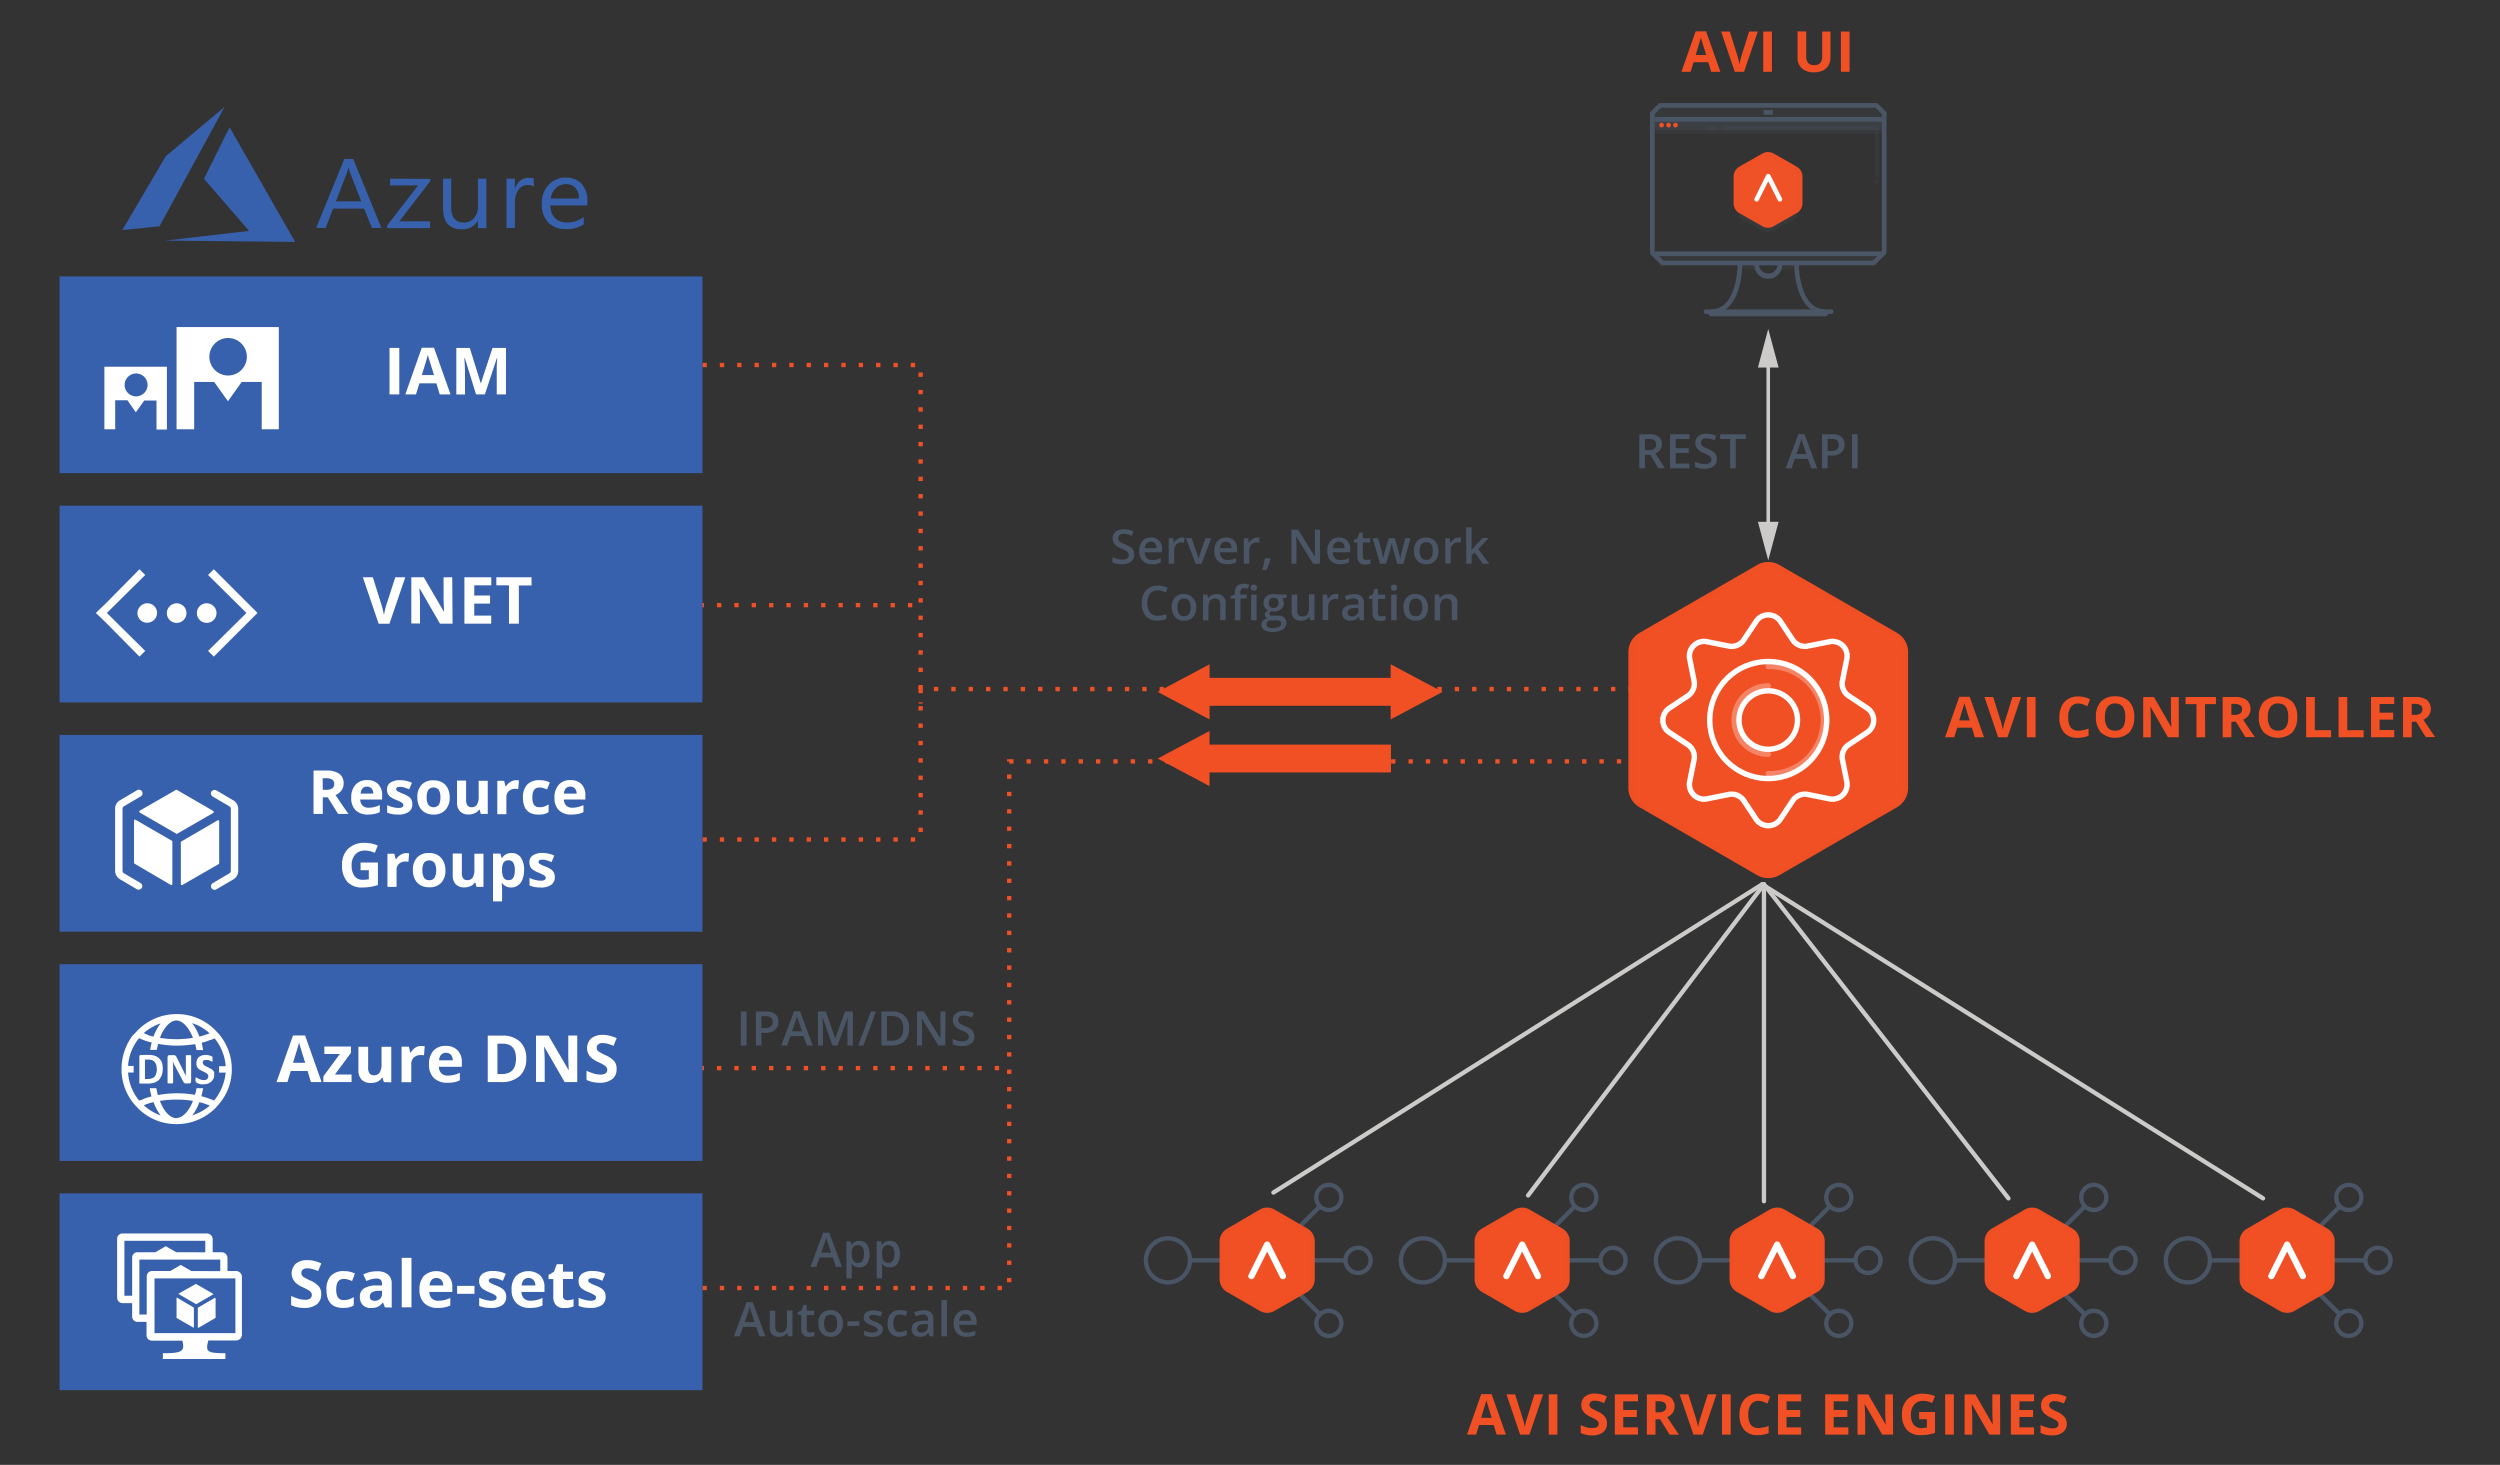 <svg id="Layer_1" data-name="Layer 1" xmlns="http://www.w3.org/2000/svg" viewBox="0 0 576.01 337.51"><rect x="0" y="0" width="576.01" height="337.51" fill="#333333" stroke="none"/><defs><style>.cls-1,.cls-19,.cls-6{fill:#f05024;}.cls-1,.cls-6{stroke:#f04f23;}.cls-1,.cls-17,.cls-3,.cls-5,.cls-6,.cls-7,.cls-8{stroke-linecap:round;}.cls-1,.cls-17,.cls-6,.cls-7,.cls-8{stroke-linejoin:round;}.cls-1,.cls-2,.cls-3{stroke-width:1.25px;}.cls-17,.cls-2,.cls-3,.cls-4,.cls-5,.cls-7,.cls-8,.cls-9{fill:none;}.cls-2,.cls-3,.cls-7{stroke:#fff;}.cls-2,.cls-3,.cls-4,.cls-5,.cls-9{stroke-miterlimit:10;}.cls-3{opacity:0.3;}.cls-4,.cls-5{stroke:#495565;}.cls-7{stroke-width:1.45px;}.cls-17,.cls-8{stroke:#cccbca;}.cls-9{stroke:#f05025;stroke-dasharray:1 3;}.cls-10{opacity:0.15;}.cls-10,.cls-12{isolation:isolate;}.cls-11{fill:#4a5565;}.cls-12{opacity:0.35;}.cls-13{fill:#ef5226;}.cls-14{fill:#f05025;}.cls-15{fill:#fff;}.cls-16{opacity:0.15;}.cls-17{stroke-width:0.82px;}.cls-18{fill:#cccbca;}.cls-20{fill:#3861ad;}</style></defs><title>Azure-Load-Balancer-Integration-Diagram</title><path class="cls-1" d="M375.81,150.25v31.3a4.51,4.51,0,0,0,2.25,3.9l27.11,15.65a4.5,4.5,0,0,0,4.49,0l27.11-15.65a4.5,4.5,0,0,0,2.24-3.9v-31.3a4.5,4.5,0,0,0-2.24-3.89l-27.11-15.65a4.5,4.5,0,0,0-4.49,0l-27.11,15.65A4.51,4.51,0,0,0,375.81,150.25Z"/><path class="cls-2" d="M410.22,143.18l2.82,4.24a3.36,3.36,0,0,0,3.47,1.44l5-1a3.37,3.37,0,0,1,4,4l-1,5a3.37,3.37,0,0,0,1.44,3.47l4.24,2.82a3.36,3.36,0,0,1,0,5.61l-4.24,2.82a3.36,3.36,0,0,0-1.44,3.47l1,5a3.38,3.38,0,0,1-4,4l-5-1a3.36,3.36,0,0,0-3.47,1.44l-2.82,4.24a3.36,3.36,0,0,1-5.61,0l-2.82-4.24a3.37,3.37,0,0,0-3.47-1.44l-5,1a3.37,3.37,0,0,1-4-4l1-5a3.36,3.36,0,0,0-1.44-3.47l-4.24-2.82a3.36,3.36,0,0,1,0-5.61l4.24-2.82a3.37,3.37,0,0,0,1.44-3.47l-1-5a3.37,3.37,0,0,1,4-4l5,1a3.37,3.37,0,0,0,3.47-1.44l2.82-4.24A3.36,3.36,0,0,1,410.22,143.18Z"/><circle class="cls-2" cx="407.41" cy="165.9" r="6.74"/><path class="cls-3" d="M407.41,173.76a7.86,7.86,0,0,1,0-15.72"/><circle class="cls-2" cx="407.41" cy="165.9" r="13.48"/><path class="cls-3" d="M407.41,153.55a12.36,12.36,0,1,1,0,24.71"/><circle class="cls-4" cx="312.9" cy="290.39" r="2.9"/><circle class="cls-4" cx="269.1" cy="290.39" r="5.08"/><line class="cls-5" x1="281.18" y1="290.39" x2="274.18" y2="290.39"/><line class="cls-5" x1="309.74" y1="290.39" x2="302.74" y2="290.39"/><circle class="cls-4" cx="306.17" cy="275.89" r="2.9"/><line class="cls-5" x1="303.93" y1="278.12" x2="299.44" y2="282.62"/><circle class="cls-4" cx="306.17" cy="304.9" r="2.9"/><line class="cls-5" x1="303.93" y1="302.66" x2="299.44" y2="298.17"/><path class="cls-6" d="M281.5,286v8.73a2.92,2.92,0,0,0,1.45,2.51l7.56,4.36a2.89,2.89,0,0,0,2.9,0l7.56-4.36a2.9,2.9,0,0,0,1.45-2.51V286a2.88,2.88,0,0,0-1.45-2.51l-7.56-4.37a2.89,2.89,0,0,0-2.9,0L283,283.52A2.9,2.9,0,0,0,281.5,286Z"/><polyline class="cls-7" points="288.33 294.02 291.96 286.76 295.59 294.02"/><circle class="cls-4" cx="371.65" cy="290.39" r="2.9"/><circle class="cls-4" cx="327.85" cy="290.39" r="5.08"/><line class="cls-5" x1="339.93" y1="290.39" x2="332.93" y2="290.39"/><line class="cls-5" x1="368.49" y1="290.39" x2="361.49" y2="290.39"/><circle class="cls-4" cx="364.92" cy="275.89" r="2.9"/><line class="cls-5" x1="362.68" y1="278.12" x2="358.19" y2="282.62"/><circle class="cls-4" cx="364.92" cy="304.9" r="2.9"/><line class="cls-5" x1="362.68" y1="302.66" x2="358.19" y2="298.17"/><path class="cls-6" d="M340.25,286v8.73a2.92,2.92,0,0,0,1.45,2.51l7.56,4.36a2.89,2.89,0,0,0,2.9,0l7.56-4.36a2.9,2.9,0,0,0,1.45-2.51V286a2.88,2.88,0,0,0-1.45-2.51l-7.56-4.37a2.89,2.89,0,0,0-2.9,0l-7.56,4.37A2.9,2.9,0,0,0,340.25,286Z"/><polyline class="cls-7" points="347.08 294.02 350.71 286.76 354.34 294.02"/><circle class="cls-4" cx="430.4" cy="290.39" r="2.9"/><circle class="cls-4" cx="386.6" cy="290.39" r="5.08"/><line class="cls-5" x1="398.68" y1="290.39" x2="391.68" y2="290.39"/><line class="cls-5" x1="427.24" y1="290.39" x2="420.24" y2="290.39"/><circle class="cls-4" cx="423.67" cy="275.89" r="2.9"/><line class="cls-5" x1="421.43" y1="278.12" x2="416.94" y2="282.62"/><circle class="cls-4" cx="423.67" cy="304.9" r="2.9"/><line class="cls-5" x1="421.43" y1="302.66" x2="416.94" y2="298.17"/><path class="cls-6" d="M399,286v8.73a2.92,2.92,0,0,0,1.45,2.51l7.56,4.36a2.89,2.89,0,0,0,2.9,0l7.56-4.36a2.9,2.9,0,0,0,1.45-2.51V286a2.88,2.88,0,0,0-1.45-2.51l-7.56-4.37a2.89,2.89,0,0,0-2.9,0l-7.56,4.37A2.9,2.9,0,0,0,399,286Z"/><polyline class="cls-7" points="405.83 294.02 409.46 286.76 413.09 294.02"/><circle class="cls-4" cx="489.15" cy="290.39" r="2.9"/><circle class="cls-4" cx="445.35" cy="290.39" r="5.08"/><line class="cls-5" x1="457.43" y1="290.39" x2="450.43" y2="290.39"/><line class="cls-5" x1="485.99" y1="290.39" x2="478.99" y2="290.39"/><circle class="cls-4" cx="482.42" cy="275.89" r="2.9"/><line class="cls-5" x1="480.18" y1="278.12" x2="475.69" y2="282.62"/><circle class="cls-4" cx="482.42" cy="304.9" r="2.9"/><line class="cls-5" x1="480.18" y1="302.66" x2="475.69" y2="298.17"/><path class="cls-6" d="M457.75,286v8.73a2.92,2.92,0,0,0,1.45,2.51l7.56,4.36a2.89,2.89,0,0,0,2.9,0l7.56-4.36a2.9,2.9,0,0,0,1.45-2.51V286a2.88,2.88,0,0,0-1.45-2.51l-7.56-4.37a2.89,2.89,0,0,0-2.9,0l-7.56,4.37A2.9,2.9,0,0,0,457.75,286Z"/><polyline class="cls-7" points="464.58 294.02 468.21 286.76 471.84 294.02"/><circle class="cls-4" cx="547.9" cy="290.39" r="2.9"/><circle class="cls-4" cx="504.1" cy="290.39" r="5.08"/><line class="cls-5" x1="516.18" y1="290.39" x2="509.18" y2="290.39"/><line class="cls-5" x1="544.74" y1="290.39" x2="537.74" y2="290.39"/><circle class="cls-4" cx="541.17" cy="275.89" r="2.9"/><line class="cls-5" x1="538.93" y1="278.12" x2="534.44" y2="282.62"/><circle class="cls-4" cx="541.17" cy="304.9" r="2.9"/><line class="cls-5" x1="538.93" y1="302.66" x2="534.44" y2="298.17"/><path class="cls-6" d="M516.5,286v8.73a2.92,2.92,0,0,0,1.45,2.51l7.56,4.36a2.89,2.89,0,0,0,2.9,0l7.56-4.36a2.9,2.9,0,0,0,1.45-2.51V286a2.88,2.88,0,0,0-1.45-2.51l-7.56-4.37a2.89,2.89,0,0,0-2.9,0L518,283.52A2.9,2.9,0,0,0,516.5,286Z"/><polyline class="cls-7" points="523.33 294.02 526.96 286.76 530.59 294.02"/><line class="cls-8" x1="406.42" y1="203.75" x2="352.08" y2="275.43"/><line class="cls-8" x1="406.42" y1="203.75" x2="462.75" y2="276.1"/><line class="cls-8" x1="406.01" y1="203.75" x2="293.41" y2="274.76"/><line class="cls-8" x1="406.01" y1="203.75" x2="521.41" y2="276.1"/><line class="cls-8" x1="406.42" y1="203.75" x2="406.42" y2="276.76"/><polyline class="cls-9" points="161.85 296.76 232.53 296.76 232.53 175.43 382.79 175.43"/><polyline class="cls-9" points="161.85 193.43 212.12 193.43 212.12 158.76 382.79 158.76"/><polyline class="cls-9" points="161.85 84.1 212.12 84.1 212.12 162.1"/><line class="cls-9" x1="161.19" y1="246.1" x2="232.12" y2="246.1"/><line class="cls-9" x1="161.19" y1="139.43" x2="212.79" y2="139.43"/><g class="cls-10"><polygon class="cls-11" points="431.45 61.13 382.85 61.13 380.17 58.46 434.12 58.46 431.45 61.13"/></g><g class="cls-10"><path class="cls-11" d="M434.65,25.88l-2.13-2.14H382.31l-2.14,2.14V28h54.48V25.88Z"/></g><g class="cls-12"><rect class="cls-11" x="380.17" y="27.22" width="53.94" height="2.67"/></g><path class="cls-13" d="M400,41.26v5a3.11,3.11,0,0,0,1.55,2.68l4.3,2.48a3.07,3.07,0,0,0,3.1,0l4.3-2.48a3.11,3.11,0,0,0,1.55-2.68v-5a3.11,3.11,0,0,0-1.55-2.69l-4.3-2.48a3.12,3.12,0,0,0-3.1,0l-4.3,2.48A3.11,3.11,0,0,0,400,41.26Z"/><path class="cls-14" d="M407.36,52.49a2.63,2.63,0,0,1-1.33-.36l-5.27-3a2.67,2.67,0,0,1-1.33-2.31V40.7a2.67,2.67,0,0,1,1.33-2.31l5.27-3a2.66,2.66,0,0,1,2.67,0l5.26,3a2.68,2.68,0,0,1,1.34,2.31v6.08A2.68,2.68,0,0,1,414,49.09l-5.26,3A2.7,2.7,0,0,1,407.36,52.49Zm0-16.43a1.62,1.62,0,0,0-.8.21l-5.27,3a1.63,1.63,0,0,0-.8,1.39v6.08a1.63,1.63,0,0,0,.8,1.39l5.27,3a1.63,1.63,0,0,0,1.6,0l5.27-3a1.63,1.63,0,0,0,.8-1.39V40.7a1.63,1.63,0,0,0-.8-1.39l-5.27-3A1.62,1.62,0,0,0,407.36,36.06Z"/><path class="cls-11" d="M421.83,72.35H393a.54.54,0,0,1,0-1.07h28.84a.54.54,0,1,1,0,1.07Z"/><rect class="cls-11" x="381.24" y="26.95" width="52.34" height="1.07"/><rect class="cls-11" x="406.35" y="25.35" width="2.14" height="1.07"/><rect class="cls-11" x="381.24" y="57.93" width="52.34" height="1.07"/><g class="cls-10"><path class="cls-11" d="M413.88,62.13h-3.63V61.06h3.63Zm-9.08,0h-3.63V61.06h3.63Z"/></g><path class="cls-11" d="M394.22,72.35V71.28c6.07,0,6.14-10.15,6.14-10.25h1.07C401.43,61.49,401.35,72.35,394.22,72.35Z"/><path class="cls-11" d="M420.61,72.35c-7.13,0-7.21-10.86-7.21-11.32h1.06c0,.1.08,10.25,6.15,10.25Z"/><path class="cls-11" d="M407.41,64.23a3.17,3.17,0,0,1-3.2-3.2h1.07a2.14,2.14,0,0,0,4.27,0h1.07A3.17,3.17,0,0,1,407.41,64.23Z"/><path class="cls-15" d="M410.09,46.44a.52.52,0,0,1-.48-.29l-2.2-4.39-2.19,4.39a.54.54,0,0,1-.72.24.53.53,0,0,1-.23-.72l2.67-5.34a.55.55,0,0,1,.95,0l2.67,5.34a.53.53,0,0,1-.24.72A.46.46,0,0,1,410.09,46.44Z"/><path class="cls-11" d="M431.88,61.13H382.83l-2.66-2.65V25.87l2.13-2.13h50.23l2.12,2.13V58.43Zm-48.61-1.07h48.18L433.59,58V26.31l-1.5-1.5H382.74l-1.5,1.5V58Z"/><polygon class="cls-11" points="420.77 72.88 394.06 72.88 392.99 71.81 421.83 71.81 420.77 72.88"/><path class="cls-14" d="M382.84,28.28a.54.54,0,1,0,.54.54.54.54,0,0,0-.54-.54Z"/><path class="cls-14" d="M384.45,28.28a.54.54,0,1,0,.53.54.54.54,0,0,0-.53-.54Z"/><path class="cls-14" d="M386.05,28.28a.54.54,0,1,0,.53.54.54.54,0,0,0-.53-.54Z"/><g class="cls-10"><rect class="cls-11" x="381.41" y="29.81" width="52.88" height="1.07"/></g><g class="cls-10"><path class="cls-11" d="M432.41,40.76a.53.53,0,0,1-.53-.53V30.08H397.16a.54.54,0,0,1,0-1.07h35.25a.54.54,0,0,1,.54.54V40.23A.54.54,0,0,1,432.41,40.76Z"/></g><g class="cls-10"><path class="cls-11" d="M395,30.08h-1.61a.54.54,0,0,1,0-1.07H395a.54.54,0,0,1,0,1.07Z"/></g><g class="cls-10"><path class="cls-11" d="M432.41,42.36a.52.52,0,0,1-.38-.16.42.42,0,0,1-.11-.17.65.65,0,0,1,0-.2.78.78,0,0,1,0-.21.62.62,0,0,1,.11-.17.56.56,0,0,1,.59-.12.61.61,0,0,1,.29.29.76.76,0,0,1,0,.21.64.64,0,0,1,0,.2.52.52,0,0,1-.12.17.48.48,0,0,1-.17.12A.52.52,0,0,1,432.41,42.36Z"/></g><g class="cls-16"><path class="cls-11" d="M407.36,53.56A2.63,2.63,0,0,1,406,53.2l-5.27-3a.53.53,0,1,1,.53-.92l5.27,3a1.58,1.58,0,0,0,1.6,0l5.27-3a.53.53,0,1,1,.53.92l-5.26,3A2.7,2.7,0,0,1,407.36,53.56Z"/></g><path class="cls-11" d="M261.34,127.77a2,2,0,0,1-.76,1.65,3.35,3.35,0,0,1-2.09.59,5.08,5.08,0,0,1-2.18-.41v-1.22a5.5,5.5,0,0,0,1.14.4,4.69,4.69,0,0,0,1.13.15,1.81,1.81,0,0,0,1.12-.29,1,1,0,0,0,0-1.53,5.17,5.17,0,0,0-1.37-.72,3.64,3.64,0,0,1-1.52-1,2.12,2.12,0,0,1-.44-1.34,1.87,1.87,0,0,1,.7-1.55,2.91,2.91,0,0,1,1.87-.56,5.5,5.5,0,0,1,2.25.49l-.41,1a5,5,0,0,0-1.87-.44,1.42,1.42,0,0,0-.94.27.88.88,0,0,0-.33.72,1.05,1.05,0,0,0,.13.52,1.31,1.31,0,0,0,.43.41,6.64,6.64,0,0,0,1.06.51,6.16,6.16,0,0,1,1.27.67,2.06,2.06,0,0,1,.59.71A2.19,2.19,0,0,1,261.34,127.77Z"/><path class="cls-11" d="M265.43,130a2.87,2.87,0,0,1-2.17-.81,3.07,3.07,0,0,1-.78-2.22,3.38,3.38,0,0,1,.72-2.29,2.5,2.5,0,0,1,2-.83,2.41,2.41,0,0,1,1.85.71,2.72,2.72,0,0,1,.69,2v.68h-4a2,2,0,0,0,.47,1.33,1.61,1.61,0,0,0,1.24.46,4.4,4.4,0,0,0,1-.1,4.45,4.45,0,0,0,1-.33v1a3.77,3.77,0,0,1-.93.31A5.89,5.89,0,0,1,265.43,130Zm-.23-5.2a1.28,1.28,0,0,0-1,.38,1.88,1.88,0,0,0-.43,1.12h2.7a1.65,1.65,0,0,0-.36-1.12A1.21,1.21,0,0,0,265.2,124.81Z"/><path class="cls-11" d="M272.29,123.86a2.76,2.76,0,0,1,.63,0l-.12,1.18a2.1,2.1,0,0,0-.56-.07,1.64,1.64,0,0,0-1.23.5,1.79,1.79,0,0,0-.47,1.28v3.1h-1.26V124h1l.17,1.05h.06a2.4,2.4,0,0,1,.77-.84A1.82,1.82,0,0,1,272.29,123.86Z"/><path class="cls-11" d="M275.49,129.9,273.23,124h1.33l1.21,3.46a7.33,7.33,0,0,1,.38,1.4h0a9.36,9.36,0,0,1,.38-1.4l1.2-3.46h1.35l-2.27,5.94Z"/><path class="cls-11" d="M282.72,130a2.86,2.86,0,0,1-2.16-.81,3.07,3.07,0,0,1-.78-2.22,3.38,3.38,0,0,1,.72-2.29,2.48,2.48,0,0,1,2-.83,2.42,2.42,0,0,1,1.86.71,2.71,2.71,0,0,1,.68,2v.68h-3.95a1.94,1.94,0,0,0,.46,1.33,1.64,1.64,0,0,0,1.24.46,4.53,4.53,0,0,0,2-.43v1a3.7,3.7,0,0,1-.94.31A5.74,5.74,0,0,1,282.72,130Zm-.23-5.2a1.27,1.27,0,0,0-1,.38,1.82,1.82,0,0,0-.43,1.12h2.69a1.6,1.6,0,0,0-.35-1.12A1.23,1.23,0,0,0,282.49,124.81Z"/><path class="cls-11" d="M289.59,123.86a2.81,2.81,0,0,1,.63,0l-.12,1.18a2.1,2.1,0,0,0-.56-.07,1.61,1.61,0,0,0-1.23.5,1.79,1.79,0,0,0-.47,1.28v3.1h-1.26V124h1l.16,1.05h.07a2.31,2.31,0,0,1,.77-.84A1.8,1.8,0,0,1,289.59,123.86Z"/><path class="cls-11" d="M292.74,128.75a18.58,18.58,0,0,1-.94,2.57h-.93c.24-1,.43-1.86.55-2.69h1.24Z"/><path class="cls-11" d="M304.12,129.9h-1.57l-3.86-6.25h-.05l0,.35c.05.66.08,1.27.08,1.82v4.08h-1.17v-7.85h1.56l3.85,6.23h0c0-.09,0-.39,0-.9s0-.92,0-1.21v-4.12h1.17Z"/><path class="cls-11" d="M308.77,130a2.87,2.87,0,0,1-2.17-.81,3.07,3.07,0,0,1-.78-2.22,3.38,3.38,0,0,1,.72-2.29,2.5,2.5,0,0,1,2-.83,2.42,2.42,0,0,1,1.86.71,2.72,2.72,0,0,1,.69,2v.68h-4a1.94,1.94,0,0,0,.46,1.33,1.64,1.64,0,0,0,1.24.46,4.45,4.45,0,0,0,2-.43v1a3.77,3.77,0,0,1-.93.31A5.89,5.89,0,0,1,308.77,130Zm-.24-5.2a1.27,1.27,0,0,0-1,.38,1.82,1.82,0,0,0-.43,1.12h2.69a1.6,1.6,0,0,0-.35-1.12A1.22,1.22,0,0,0,308.53,124.81Z"/><path class="cls-11" d="M314.83,129a3.33,3.33,0,0,0,.93-.14v1a2.56,2.56,0,0,1-.54.15,3.85,3.85,0,0,1-.69.06c-1.19,0-1.79-.63-1.79-1.89v-3.2h-.81v-.56l.87-.46.43-1.26H314V124h1.7v1H314v3.18a.89.89,0,0,0,.23.67A.82.82,0,0,0,314.83,129Z"/><path class="cls-11" d="M321.92,129.9l-.76-2.77q-.15-.43-.51-2h0c-.2,1-.37,1.65-.49,2l-.79,2.76h-1.4L316.26,124h1.29l.75,2.93a17.29,17.29,0,0,1,.37,1.86h0c0-.26.09-.56.17-.9a6.33,6.33,0,0,1,.19-.76L320,124h1.38l.88,3.13c0,.18.12.44.2.81a5.54,5.54,0,0,1,.14.84h.05a16.92,16.92,0,0,1,.37-1.85l.77-2.93H325l-1.68,5.94Z"/><path class="cls-11" d="M331.42,126.92a3.22,3.22,0,0,1-.75,2.27,2.66,2.66,0,0,1-2.08.82,2.87,2.87,0,0,1-1.47-.37,2.56,2.56,0,0,1-1-1.08,3.7,3.7,0,0,1-.35-1.64,3.19,3.19,0,0,1,.75-2.25,2.68,2.68,0,0,1,2.08-.81,2.63,2.63,0,0,1,2.05.83A3.18,3.18,0,0,1,331.42,126.92Zm-4.33,0c0,1.37.51,2.06,1.52,2.06s1.51-.69,1.51-2.06-.51-2-1.52-2a1.29,1.29,0,0,0-1.15.52A2.67,2.67,0,0,0,327.09,126.92Z"/><path class="cls-11" d="M336,123.86a2.76,2.76,0,0,1,.63,0l-.12,1.18a2.1,2.1,0,0,0-.56-.07,1.61,1.61,0,0,0-1.23.5,1.79,1.79,0,0,0-.47,1.28v3.1H333V124h1l.16,1.05h.07a2.31,2.31,0,0,1,.77-.84A1.8,1.8,0,0,1,336,123.86Z"/><path class="cls-11" d="M339.05,126.77l.71-.89,1.8-1.92H343l-2.39,2.56,2.54,3.38h-1.48l-1.91-2.6-.69.57v2h-1.25v-8.35h1.25v4.07l-.06,1.15Z"/><path class="cls-11" d="M266.74,136a2.11,2.11,0,0,0-1.74.78,3.4,3.4,0,0,0-.63,2.17,3.33,3.33,0,0,0,.61,2.18,2.12,2.12,0,0,0,1.76.75,5.15,5.15,0,0,0,1-.1c.31-.07.63-.16,1-.26v1.1a5.73,5.73,0,0,1-2.09.35,3.36,3.36,0,0,1-2.65-1,4.37,4.37,0,0,1-.93-3,4.86,4.86,0,0,1,.45-2.15,3.15,3.15,0,0,1,1.3-1.4,3.89,3.89,0,0,1,2-.49,5.06,5.06,0,0,1,2.23.5l-.47,1.07a8.17,8.17,0,0,0-.84-.33A3.12,3.12,0,0,0,266.74,136Z"/><path class="cls-11" d="M275.62,139.92a3.22,3.22,0,0,1-.75,2.27,2.66,2.66,0,0,1-2.08.82,2.87,2.87,0,0,1-1.47-.37,2.56,2.56,0,0,1-1-1.08,3.7,3.7,0,0,1-.35-1.64,3.23,3.23,0,0,1,.74-2.25,2.7,2.7,0,0,1,2.09-.81,2.59,2.59,0,0,1,2,.83A3.14,3.14,0,0,1,275.62,139.92Zm-4.33,0c0,1.37.51,2.06,1.52,2.06s1.51-.69,1.51-2.06-.51-2-1.52-2a1.29,1.29,0,0,0-1.15.52A2.67,2.67,0,0,0,271.29,139.92Z"/><path class="cls-11" d="M282.4,142.9h-1.26v-3.65a1.59,1.59,0,0,0-.28-1,1.07,1.07,0,0,0-.88-.34,1.39,1.39,0,0,0-1.17.47,2.59,2.59,0,0,0-.37,1.58v3h-1.26V137h1l.17.78h.07a1.73,1.73,0,0,1,.76-.65,2.46,2.46,0,0,1,1.1-.23A1.9,1.9,0,0,1,282.4,139Z"/><path class="cls-11" d="M287.25,137.92H285.8v5h-1.27v-5h-1v-.59l1-.39v-.38A2.17,2.17,0,0,1,285,135a2.05,2.05,0,0,1,1.51-.5,4,4,0,0,1,1.31.22l-.34.95a2.91,2.91,0,0,0-.89-.15.72.72,0,0,0-.62.27,1.35,1.35,0,0,0-.2.8V137h1.45Zm.93-2.53a.7.7,0,0,1,.19-.52.86.86,0,0,1,1.05,0,.7.7,0,0,1,.18.52.72.72,0,0,1-.18.51.72.72,0,0,1-1.24-.51Zm1.34,7.51h-1.26V137h1.26Z"/><path class="cls-11" d="M296.46,137v.7l-1,.18a1.47,1.47,0,0,1,.23.47,1.57,1.57,0,0,1,.1.58,1.78,1.78,0,0,1-.64,1.44,2.64,2.64,0,0,1-1.74.53,2.7,2.7,0,0,1-.52-.05.73.73,0,0,0-.41.6.34.34,0,0,0,.19.3,1.63,1.63,0,0,0,.7.1h1a2.28,2.28,0,0,1,1.49.42,1.47,1.47,0,0,1,.51,1.21,1.76,1.76,0,0,1-.83,1.56,4.39,4.39,0,0,1-2.4.55,3.41,3.41,0,0,1-1.86-.43,1.42,1.42,0,0,1-.64-1.23A1.32,1.32,0,0,1,291,143a1.85,1.85,0,0,1,1-.52.92.92,0,0,1-.42-.34.88.88,0,0,1-.16-.51.83.83,0,0,1,.19-.56,2.11,2.11,0,0,1,.56-.46,1.66,1.66,0,0,1-.75-.64,1.92,1.92,0,0,1-.29-1.05,1.86,1.86,0,0,1,.61-1.5,2.53,2.53,0,0,1,1.74-.53l.53,0a3.71,3.71,0,0,1,.41.07Zm-4.67,6.87a.7.7,0,0,0,.37.63,2.07,2.07,0,0,0,1,.22,3.1,3.1,0,0,0,1.54-.3.88.88,0,0,0,.5-.78.59.59,0,0,0-.27-.55,2.22,2.22,0,0,0-1-.17h-1a1.34,1.34,0,0,0-.86.26A.85.85,0,0,0,291.79,143.83Zm.54-4.94a1.21,1.21,0,0,0,.29.86,1.1,1.1,0,0,0,.83.3c.73,0,1.09-.39,1.09-1.17a1.34,1.34,0,0,0-.27-.9,1.25,1.25,0,0,0-1.65,0A1.31,1.31,0,0,0,292.33,138.89Z"/><path class="cls-11" d="M301.86,142.9l-.18-.78h-.06a1.76,1.76,0,0,1-.75.65,2.51,2.51,0,0,1-1.11.24,2.16,2.16,0,0,1-1.61-.54,2.18,2.18,0,0,1-.53-1.62V137h1.27v3.67a1.57,1.57,0,0,0,.28,1,1,1,0,0,0,.87.34,1.42,1.42,0,0,0,1.17-.47,2.63,2.63,0,0,0,.38-1.6v-3h1.26v5.94Z"/><path class="cls-11" d="M307.78,136.86a2.72,2.72,0,0,1,.62,0l-.12,1.18a2,2,0,0,0-.56-.07,1.61,1.61,0,0,0-1.22.5,1.75,1.75,0,0,0-.48,1.28v3.1h-1.26V137h1l.17,1H306a2.5,2.5,0,0,1,.77-.84A1.83,1.83,0,0,1,307.78,136.86Z"/><path class="cls-11" d="M313.33,142.9l-.25-.82h0a2.45,2.45,0,0,1-.87.73,2.58,2.58,0,0,1-1.12.2,1.9,1.9,0,0,1-1.36-.47,1.77,1.77,0,0,1-.49-1.34,1.55,1.55,0,0,1,.68-1.38,3.78,3.78,0,0,1,2.08-.51l1,0V139a1.26,1.26,0,0,0-.26-.86,1.12,1.12,0,0,0-.83-.28,2.83,2.83,0,0,0-.87.14,7.14,7.14,0,0,0-.81.31l-.41-.9a4.6,4.6,0,0,1,1.06-.38,4.76,4.76,0,0,1,1.09-.13,2.58,2.58,0,0,1,1.71.49,2,2,0,0,1,.57,1.55v4Zm-1.88-.86a1.56,1.56,0,0,0,1.11-.38,1.42,1.42,0,0,0,.41-1.08v-.51l-.76,0a2.59,2.59,0,0,0-1.3.3.9.9,0,0,0-.4.81.83.83,0,0,0,.23.62A1.06,1.06,0,0,0,311.45,142Z"/><path class="cls-11" d="M318.32,142a3.26,3.26,0,0,0,.92-.14v1a2.56,2.56,0,0,1-.54.15,3.82,3.82,0,0,1-.68.06q-1.8,0-1.8-1.89v-3.2h-.81v-.56l.87-.46.43-1.26h.78V137h1.69v1h-1.69v3.18a.89.89,0,0,0,.23.67A.81.81,0,0,0,318.32,142Z"/><path class="cls-11" d="M320.46,135.39a.7.7,0,0,1,.19-.52.86.86,0,0,1,1.05,0,.7.7,0,0,1,.18.52.72.72,0,0,1-.18.51.72.72,0,0,1-1.24-.51Zm1.34,7.51h-1.26V137h1.26Z"/><path class="cls-11" d="M329,139.92a3.22,3.22,0,0,1-.75,2.27,2.66,2.66,0,0,1-2.08.82,2.87,2.87,0,0,1-1.47-.37,2.5,2.5,0,0,1-1-1.08,3.7,3.7,0,0,1-.35-1.64,3.23,3.23,0,0,1,.74-2.25,2.7,2.7,0,0,1,2.09-.81,2.59,2.59,0,0,1,2,.83A3.14,3.14,0,0,1,329,139.92Zm-4.33,0c0,1.37.51,2.06,1.52,2.06s1.51-.69,1.51-2.06-.51-2-1.52-2a1.29,1.29,0,0,0-1.15.52A2.67,2.67,0,0,0,324.66,139.92Z"/><path class="cls-11" d="M335.77,142.9H334.5v-3.65a1.59,1.59,0,0,0-.27-1,1.07,1.07,0,0,0-.88-.34,1.39,1.39,0,0,0-1.17.47,2.59,2.59,0,0,0-.37,1.58v3h-1.26V137h1l.18.78h.07a1.73,1.73,0,0,1,.76-.65,2.45,2.45,0,0,1,1.09-.23,1.9,1.9,0,0,1,2.14,2.17Z"/><path class="cls-11" d="M379,104.77v3.13h-1.29v-7.85h2.22a3.61,3.61,0,0,1,2.25.57,2,2,0,0,1,.73,1.72,2.15,2.15,0,0,1-1.52,2.09l2.22,3.47H382.1l-1.88-3.13Zm0-1.07h.89a2,2,0,0,0,1.3-.33,1.2,1.2,0,0,0,.4-1,1.05,1.05,0,0,0-.43-.95,2.33,2.33,0,0,0-1.31-.29H379Z"/><path class="cls-11" d="M389.25,107.9H384.8v-7.85h4.45v1.09h-3.16v2.13h3v1.08h-3v2.46h3.16Z"/><path class="cls-11" d="M395.58,105.77a2,2,0,0,1-.76,1.65,3.32,3.32,0,0,1-2.08.59,5.12,5.12,0,0,1-2.19-.41v-1.22a5.39,5.39,0,0,0,1.15.4,4.61,4.61,0,0,0,1.12.15,1.82,1.82,0,0,0,1.13-.29,1,1,0,0,0,0-1.53,5.28,5.28,0,0,0-1.38-.72,3.59,3.59,0,0,1-1.51-1,2.06,2.06,0,0,1-.44-1.34,1.9,1.9,0,0,1,.69-1.55,2.94,2.94,0,0,1,1.88-.56,5.46,5.46,0,0,1,2.24.49l-.4,1a5,5,0,0,0-1.87-.44,1.45,1.45,0,0,0-.95.27.9.9,0,0,0-.32.72,1,1,0,0,0,.13.52,1.27,1.27,0,0,0,.42.41,6.87,6.87,0,0,0,1.07.51,6.31,6.31,0,0,1,1.26.67,2,2,0,0,1,.59.71A2,2,0,0,1,395.58,105.77Z"/><path class="cls-11" d="M399.92,107.9h-1.28v-6.75h-2.31v-1.1h5.9v1.1h-2.31Z"/><path class="cls-11" d="M417.32,107.9l-.78-2.18h-3l-.76,2.18h-1.36l2.94-7.88h1.4l2.93,7.88Zm-1.12-3.28-.74-2.14c0-.14-.13-.37-.22-.68s-.16-.53-.2-.67a11.7,11.7,0,0,1-.42,1.44l-.71,2.05Z"/><path class="cls-11" d="M425,102.43a2.28,2.28,0,0,1-.81,1.88,3.51,3.51,0,0,1-2.29.66h-.81v2.93h-1.29v-7.85h2.26a3.45,3.45,0,0,1,2.21.6A2.17,2.17,0,0,1,425,102.43Zm-3.91,1.46h.68a2.44,2.44,0,0,0,1.45-.35,1.46,1.46,0,0,0,.05-2.08,2.08,2.08,0,0,0-1.29-.33h-.89Z"/><path class="cls-11" d="M426.71,107.9v-7.85H428v7.85Z"/><path class="cls-11" d="M170.69,240.9v-7.85H172v7.85Z"/><path class="cls-11" d="M179.36,235.43a2.28,2.28,0,0,1-.81,1.88,3.53,3.53,0,0,1-2.29.66h-.82v2.93h-1.28v-7.85h2.26a3.42,3.42,0,0,1,2.2.6A2.17,2.17,0,0,1,179.36,235.43Zm-3.92,1.46h.68a2.44,2.44,0,0,0,1.45-.35,1.23,1.23,0,0,0,.46-1.07,1.2,1.2,0,0,0-.41-1,2.08,2.08,0,0,0-1.29-.33h-.89Z"/><path class="cls-11" d="M185.91,240.9l-.79-2.18h-3l-.77,2.18H180l2.94-7.88h1.39l2.94,7.88Zm-1.13-3.28-.73-2.14c-.06-.14-.13-.37-.23-.68s-.16-.53-.19-.67a11.87,11.87,0,0,1-.43,1.44l-.7,2.05Z"/><path class="cls-11" d="M191.81,240.9l-2.28-6.55h0c.06,1,.09,1.88.09,2.74v3.81h-1.16v-7.85h1.81l2.18,6.25h0l2.24-6.25h1.82v7.85h-1.24V237c0-.39,0-.9,0-1.52s0-1,.06-1.14h0l-2.36,6.54Z"/><path class="cls-11" d="M201.84,233.05l-2.92,7.85h-1.19l2.92-7.85Z"/><path class="cls-11" d="M209.47,236.9a3.93,3.93,0,0,1-1.08,3,4.37,4.37,0,0,1-3.11,1h-2.2v-7.85h2.43a4,4,0,0,1,2.91,1A3.75,3.75,0,0,1,209.47,236.9Zm-1.36,0c0-1.87-.88-2.81-2.64-2.81h-1.11v5.69h.92C207.17,239.82,208.11,238.86,208.11,236.94Z"/><path class="cls-11" d="M217.8,240.9h-1.57l-3.86-6.25h0l0,.35c.05.66.08,1.27.08,1.82v4.08h-1.17v-7.85h1.56l3.85,6.23h0c0-.09,0-.39,0-.9s0-.92,0-1.21v-4.12h1.17Z"/><path class="cls-11" d="M224.52,238.77a2,2,0,0,1-.76,1.65,3.35,3.35,0,0,1-2.09.59,5,5,0,0,1-2.18-.41v-1.22a5.5,5.5,0,0,0,1.14.4,4.68,4.68,0,0,0,1.12.15,1.82,1.82,0,0,0,1.13-.29,1,1,0,0,0,0-1.53,5.11,5.11,0,0,0-1.38-.72,3.66,3.66,0,0,1-1.51-1,2.12,2.12,0,0,1-.44-1.34,1.87,1.87,0,0,1,.7-1.55,2.91,2.91,0,0,1,1.87-.56,5.54,5.54,0,0,1,2.25.49l-.41,1a5,5,0,0,0-1.87-.44,1.45,1.45,0,0,0-1,.27.9.9,0,0,0-.32.72,1,1,0,0,0,.13.52,1.31,1.31,0,0,0,.43.41,6.64,6.64,0,0,0,1.06.51,6.16,6.16,0,0,1,1.27.67,1.92,1.92,0,0,1,.78,1.63Z"/><path class="cls-11" d="M192.63,291.9l-.78-2.18h-3l-.77,2.18h-1.35l2.93-7.88h1.4L194,291.9Zm-1.12-3.28-.73-2.14c-.06-.14-.13-.37-.23-.68s-.16-.53-.19-.67a11.87,11.87,0,0,1-.43,1.44l-.71,2.05Z"/><path class="cls-11" d="M198,292a2.09,2.09,0,0,1-1.75-.81h-.07c.05.5.07.81.07.91v2.44H195V286h1c0,.11.09.38.18.8h.06a2,2,0,0,1,1.77-.9,2.06,2.06,0,0,1,1.74.8,4.42,4.42,0,0,1,0,4.53A2.08,2.08,0,0,1,198,292Zm-.3-5.12a1.3,1.3,0,0,0-1.1.44,2.26,2.26,0,0,0-.35,1.4v.19a2.74,2.74,0,0,0,.35,1.57,1.26,1.26,0,0,0,1.12.49,1.14,1.14,0,0,0,1-.54,2.84,2.84,0,0,0,.35-1.53,2.64,2.64,0,0,0-.35-1.51A1.17,1.17,0,0,0,197.72,286.89Z"/><path class="cls-11" d="M205,292a2.08,2.08,0,0,1-1.75-.81h-.08c.05.5.08.81.08.91v2.44H202V286h1c0,.11.09.38.18.8h.07a2,2,0,0,1,1.77-.9,2,2,0,0,1,1.73.8,4.42,4.42,0,0,1,0,4.53A2.06,2.06,0,0,1,205,292Zm-.31-5.12a1.3,1.3,0,0,0-1.1.44,2.27,2.27,0,0,0-.34,1.4v.19a2.75,2.75,0,0,0,.34,1.57,1.26,1.26,0,0,0,1.12.49,1.13,1.13,0,0,0,1-.54,2.75,2.75,0,0,0,.36-1.53,2.72,2.72,0,0,0-.35-1.51A1.19,1.19,0,0,0,204.68,286.89Z"/><path class="cls-11" d="M175,307.9l-.79-2.18h-3l-.77,2.18h-1.35l2.94-7.88h1.39l2.94,7.88Zm-1.13-3.28-.73-2.14a6.93,6.93,0,0,1-.22-.68c-.1-.31-.17-.53-.2-.67a11.87,11.87,0,0,1-.43,1.44l-.7,2.05Z"/><path class="cls-11" d="M181.59,307.9l-.18-.78h-.06a1.65,1.65,0,0,1-.75.65,2.45,2.45,0,0,1-1.11.24,2.17,2.17,0,0,1-1.61-.54,2.22,2.22,0,0,1-.53-1.62V302h1.27v3.67a1.63,1.63,0,0,0,.28,1,1.07,1.07,0,0,0,.88.34,1.38,1.38,0,0,0,1.16-.47,2.63,2.63,0,0,0,.38-1.6v-3h1.27v5.94Z"/><path class="cls-11" d="M186.71,307a3.26,3.26,0,0,0,.92-.14v.95a2.56,2.56,0,0,1-.54.15,3.82,3.82,0,0,1-.68.06q-1.8,0-1.8-1.89v-3.2h-.81v-.56l.87-.46.43-1.26h.78V302h1.69v1h-1.69v3.18a.89.89,0,0,0,.23.67A.81.81,0,0,0,186.71,307Z"/><path class="cls-11" d="M194.2,304.92a3.22,3.22,0,0,1-.75,2.27,2.66,2.66,0,0,1-2.08.82,2.87,2.87,0,0,1-1.47-.37,2.63,2.63,0,0,1-1-1.08,3.7,3.7,0,0,1-.35-1.64,3.19,3.19,0,0,1,.75-2.25,2.68,2.68,0,0,1,2.09-.81,2.62,2.62,0,0,1,2,.83A3.18,3.18,0,0,1,194.2,304.92Zm-4.33,0c0,1.37.51,2.06,1.52,2.06s1.51-.69,1.51-2.06-.51-2-1.52-2a1.29,1.29,0,0,0-1.15.52A2.67,2.67,0,0,0,189.87,304.92Z"/><path class="cls-11" d="M195.24,305.49v-1.07H198v1.07Z"/><path class="cls-11" d="M203.4,306.21a1.55,1.55,0,0,1-.64,1.34A3,3,0,0,1,201,308a4.31,4.31,0,0,1-1.91-.36v-1.09a4.72,4.72,0,0,0,2,.48c.78,0,1.17-.23,1.17-.7A.6.6,0,0,0,202,306a1.65,1.65,0,0,0-.43-.31,7.13,7.13,0,0,0-.82-.36,3.92,3.92,0,0,1-1.39-.8,1.47,1.47,0,0,1-.36-1,1.35,1.35,0,0,1,.62-1.18,2.91,2.91,0,0,1,1.67-.42,4.75,4.75,0,0,1,2,.42l-.41,1a4.52,4.52,0,0,0-1.61-.4c-.67,0-1,.19-1,.57a.57.57,0,0,0,.26.48,6.55,6.55,0,0,0,1.13.53,5.07,5.07,0,0,1,1.07.52,1.58,1.58,0,0,1,.5.54A1.72,1.72,0,0,1,203.4,306.21Z"/><path class="cls-11" d="M207.27,308a2.59,2.59,0,0,1-2.05-.79,3.24,3.24,0,0,1-.7-2.25,3.32,3.32,0,0,1,.73-2.31,2.72,2.72,0,0,1,2.12-.8,4,4,0,0,1,1.69.34l-.38,1a3.73,3.73,0,0,0-1.32-.31c-1,0-1.54.68-1.54,2a2.53,2.53,0,0,0,.38,1.51,1.35,1.35,0,0,0,1.13.5,3.21,3.21,0,0,0,1.59-.42v1.1a2.53,2.53,0,0,1-.72.29A5,5,0,0,1,207.27,308Z"/><path class="cls-11" d="M214.15,307.9l-.26-.82h0a2.43,2.43,0,0,1-.86.73,2.61,2.61,0,0,1-1.12.2,1.93,1.93,0,0,1-1.37-.47,1.77,1.77,0,0,1-.49-1.34,1.57,1.57,0,0,1,.68-1.38,3.8,3.8,0,0,1,2.08-.51l1,0V304a1.22,1.22,0,0,0-.27-.86,1.11,1.11,0,0,0-.82-.28,2.84,2.84,0,0,0-.88.14,6.33,6.33,0,0,0-.8.31l-.41-.9a4.29,4.29,0,0,1,1.06-.38,4.67,4.67,0,0,1,1.08-.13,2.55,2.55,0,0,1,1.71.49,1.92,1.92,0,0,1,.58,1.55v4Zm-1.88-.86a1.55,1.55,0,0,0,1.1-.38,1.39,1.39,0,0,0,.42-1.08v-.51l-.77,0a2.54,2.54,0,0,0-1.29.3.91.91,0,0,0-.41.81.8.8,0,0,0,.24.62A1,1,0,0,0,212.27,307Z"/><path class="cls-11" d="M218.18,307.9h-1.26v-8.35h1.26Z"/><path class="cls-11" d="M222.69,308a2.9,2.9,0,0,1-2.17-.81,3.07,3.07,0,0,1-.78-2.22,3.33,3.33,0,0,1,.73-2.29,2.48,2.48,0,0,1,2-.83,2.45,2.45,0,0,1,1.86.71,2.76,2.76,0,0,1,.68,2v.68h-4a2,2,0,0,0,.47,1.33,1.62,1.62,0,0,0,1.24.46,4.34,4.34,0,0,0,1-.1,4.52,4.52,0,0,0,1-.33v1a3.7,3.7,0,0,1-.94.31A5.74,5.74,0,0,1,222.69,308Zm-.23-5.2a1.27,1.27,0,0,0-1,.38,1.82,1.82,0,0,0-.44,1.12h2.7a1.7,1.7,0,0,0-.35-1.12A1.23,1.23,0,0,0,222.46,302.81Z"/><line class="cls-17" x1="407.41" y1="83.06" x2="407.41" y2="121.84"/><polygon class="cls-18" points="405.03 84.68 407.41 75.78 409.8 84.68 405.03 84.68"/><polygon class="cls-18" points="405.03 120.22 407.41 129.12 409.8 120.22 405.03 120.22"/><path class="cls-19" d="M344.83,330.54l-.67-2.21h-3.38l-.68,2.21H338l3.28-9.32h2.4l3.29,9.32Zm-1.14-3.86-1.05-3.4c-.08-.26-.14-.47-.17-.62q-.21.81-1.2,4Z"/><path class="cls-19" d="M353.54,321.26h2l-3.15,9.28h-2.15l-3.15-9.28h2l1.74,5.52c.1.32.2.7.31,1.14s.16.73.19.9a15.31,15.31,0,0,1,.48-2Z"/><path class="cls-19" d="M356.83,330.54v-9.28h2v9.28Z"/><path class="cls-19" d="M370.25,328a2.38,2.38,0,0,1-.91,2,3.93,3.93,0,0,1-2.51.72,5.81,5.81,0,0,1-2.63-.56v-1.82a10.88,10.88,0,0,0,1.59.59A4.87,4.87,0,0,0,367,329a1.65,1.65,0,0,0,1-.25.85.85,0,0,0,.35-.74.81.81,0,0,0-.15-.48,2,2,0,0,0-.45-.41,13.06,13.06,0,0,0-1.2-.63,5.22,5.22,0,0,1-1.28-.77,2.93,2.93,0,0,1-.68-.85,2.47,2.47,0,0,1-.25-1.15,2.37,2.37,0,0,1,.83-1.93,3.49,3.49,0,0,1,2.31-.71,5.67,5.67,0,0,1,1.38.17,9.46,9.46,0,0,1,1.37.49l-.63,1.53a8.82,8.82,0,0,0-1.23-.43,4,4,0,0,0-1-.12,1.27,1.27,0,0,0-.85.26.85.85,0,0,0-.3.68.84.84,0,0,0,.12.45,1.37,1.37,0,0,0,.38.38,12.73,12.73,0,0,0,1.25.65,5,5,0,0,1,1.79,1.25A2.41,2.41,0,0,1,370.25,328Z"/><path class="cls-19" d="M377.4,330.54h-5.34v-9.28h5.34v1.61H374v2h3.14v1.61H374v2.39h3.37Z"/><path class="cls-19" d="M381.44,327v3.56h-2v-9.28h2.7a4.67,4.67,0,0,1,2.8.68,2.75,2.75,0,0,1,.46,3.55,2.89,2.89,0,0,1-1.28,1q2.1,3.13,2.73,4.05H384.7L382.49,327Zm0-1.6h.63a2.42,2.42,0,0,0,1.38-.32,1.08,1.08,0,0,0,.44-1,1,1,0,0,0-.45-.94,2.71,2.71,0,0,0-1.41-.28h-.59Z"/><path class="cls-19" d="M393.48,321.26h2l-3.15,9.28h-2.15L387,321.26h2l1.75,5.52q.13.48.3,1.14c.1.43.17.73.19.9a17.15,17.15,0,0,1,.48-2Z"/><path class="cls-19" d="M396.76,330.54v-9.28h2v9.28Z"/><path class="cls-19" d="M405.14,322.76a2,2,0,0,0-1.72.84,3.83,3.83,0,0,0-.61,2.32c0,2.07.77,3.11,2.33,3.11a7.46,7.46,0,0,0,2.36-.49v1.65a6.51,6.51,0,0,1-2.55.47,3.89,3.89,0,0,1-3.09-1.22,5.19,5.19,0,0,1-1.08-3.53,5.79,5.79,0,0,1,.53-2.54,3.83,3.83,0,0,1,1.51-1.67,4.56,4.56,0,0,1,2.32-.58,6.17,6.17,0,0,1,2.71.66l-.63,1.6c-.35-.17-.7-.31-1.05-.44A3.15,3.15,0,0,0,405.14,322.76Z"/><path class="cls-19" d="M415,330.54h-5.34v-9.28H415v1.61h-3.37v2h3.14v1.61h-3.14v2.39H415Z"/><path class="cls-19" d="M425.87,330.54h-5.34v-9.28h5.34v1.61h-3.38v2h3.15v1.61h-3.15v2.39h3.38Z"/><path class="cls-19" d="M436.17,330.54h-2.5l-4-7h-.05c.08,1.24.12,2.12.12,2.65v4.37h-1.76v-9.28h2.48l4,6.95h0c-.06-1.21-.09-2.06-.09-2.56v-4.39h1.77Z"/><path class="cls-19" d="M442.16,325.33h3.68v4.81a11.33,11.33,0,0,1-1.68.41,12.36,12.36,0,0,1-1.62.11,4.1,4.1,0,0,1-3.21-1.23,5.14,5.14,0,0,1-1.11-3.55,4.67,4.67,0,0,1,1.29-3.5,4.87,4.87,0,0,1,3.56-1.26,6.93,6.93,0,0,1,2.76.57l-.66,1.58a4.62,4.62,0,0,0-2.11-.51,2.61,2.61,0,0,0-2,.86,3.28,3.28,0,0,0-.77,2.3,3.65,3.65,0,0,0,.62,2.31,2.14,2.14,0,0,0,1.8.8,6.81,6.81,0,0,0,1.25-.13V327h-1.76Z"/><path class="cls-19" d="M448.18,330.54v-9.28h2v9.28Z"/><path class="cls-19" d="M460.85,330.54h-2.5l-4-7h-.06c.08,1.24.12,2.12.12,2.65v4.37h-1.76v-9.28h2.49l4,6.95h0c-.06-1.21-.09-2.06-.09-2.56v-4.39h1.77Z"/><path class="cls-19" d="M468.66,330.54h-5.35v-9.28h5.35v1.61h-3.38v2h3.14v1.61h-3.14v2.39h3.38Z"/><path class="cls-19" d="M476.2,328a2.4,2.4,0,0,1-.9,2,4,4,0,0,1-2.52.72,5.81,5.81,0,0,1-2.63-.56v-1.82a11.8,11.8,0,0,0,1.59.59,4.94,4.94,0,0,0,1.19.17,1.65,1.65,0,0,0,1-.25.82.82,0,0,0,.35-.74.81.81,0,0,0-.15-.48,1.66,1.66,0,0,0-.45-.41,13.06,13.06,0,0,0-1.2-.63,5.42,5.42,0,0,1-1.28-.77,2.93,2.93,0,0,1-.68-.85,2.47,2.47,0,0,1-.25-1.15,2.4,2.4,0,0,1,.83-1.93,3.49,3.49,0,0,1,2.31-.71,5.67,5.67,0,0,1,1.38.17,10,10,0,0,1,1.38.49l-.64,1.53a8,8,0,0,0-1.23-.43,3.93,3.93,0,0,0-1-.12,1.3,1.3,0,0,0-.86.26.85.85,0,0,0-.3.68.84.84,0,0,0,.12.45,1.29,1.29,0,0,0,.39.38,11.08,11.08,0,0,0,1.24.65,4.87,4.87,0,0,1,1.79,1.25A2.41,2.41,0,0,1,476.2,328Z"/><path class="cls-19" d="M455,169.87l-.67-2.21h-3.39l-.67,2.21h-2.12l3.27-9.32h2.41l3.29,9.32ZM453.83,166c-.63-2-1-3.13-1.05-3.4a6.23,6.23,0,0,1-.17-.62q-.21.81-1.2,4Z"/><path class="cls-19" d="M463.68,160.59h2l-3.16,9.28h-2.14l-3.15-9.28h2l1.74,5.52q.15.49.3,1.14c.11.44.17.74.2.91a15.19,15.19,0,0,1,.47-2Z"/><path class="cls-19" d="M467,169.87v-9.28h2v9.28Z"/><path class="cls-19" d="M478.85,162.09a2,2,0,0,0-1.72.84,3.83,3.83,0,0,0-.61,2.32c0,2.07.77,3.11,2.33,3.11a7.3,7.3,0,0,0,2.37-.49v1.65a6.6,6.6,0,0,1-2.56.48,3.87,3.87,0,0,1-3.09-1.23,5.19,5.19,0,0,1-1.08-3.53,5.75,5.75,0,0,1,.53-2.53,3.78,3.78,0,0,1,1.51-1.67,4.47,4.47,0,0,1,2.32-.58,6.13,6.13,0,0,1,2.71.65l-.63,1.6a9.28,9.28,0,0,0-1.05-.43A2.92,2.92,0,0,0,478.85,162.09Z"/><path class="cls-19" d="M491.74,165.22a5.06,5.06,0,0,1-1.14,3.54,4.94,4.94,0,0,1-6.55,0,5.08,5.08,0,0,1-1.14-3.56,5,5,0,0,1,1.14-3.53,4.28,4.28,0,0,1,3.29-1.23,4.24,4.24,0,0,1,3.27,1.23A5.06,5.06,0,0,1,491.74,165.22Zm-6.77,0a3.92,3.92,0,0,0,.59,2.34,2.08,2.08,0,0,0,1.77.79c1.56,0,2.35-1,2.35-3.13s-.78-3.14-2.34-3.14a2.05,2.05,0,0,0-1.77.79A3.86,3.86,0,0,0,485,165.22Z"/><path class="cls-19" d="M502,169.87h-2.5l-4-7h-.06c.08,1.24.12,2.12.12,2.65v4.37H493.8v-9.28h2.48l4,6.95h0c-.06-1.21-.09-2.06-.09-2.56v-4.39H502Z"/><path class="cls-19" d="M508.08,169.87h-2v-7.64h-2.52v-1.64h7v1.64h-2.52Z"/><path class="cls-19" d="M514.12,166.31v3.56h-2v-9.28h2.71a4.64,4.64,0,0,1,2.8.69,2.76,2.76,0,0,1,.45,3.55,3.07,3.07,0,0,1-1.27,1q2.08,3.12,2.73,4h-2.19l-2.21-3.56Zm0-1.6h.64a2.45,2.45,0,0,0,1.37-.31,1.12,1.12,0,0,0,.45-1,1,1,0,0,0-.46-.94,2.69,2.69,0,0,0-1.4-.28h-.6Z"/><path class="cls-19" d="M529.29,165.22a5.06,5.06,0,0,1-1.14,3.54,4.94,4.94,0,0,1-6.55,0,5,5,0,0,1-1.15-3.56,4.94,4.94,0,0,1,1.15-3.53,5,5,0,0,1,6.56,0A5.11,5.11,0,0,1,529.29,165.22Zm-6.77,0a3.85,3.85,0,0,0,.59,2.34,2.07,2.07,0,0,0,1.76.79c1.57,0,2.36-1,2.36-3.13s-.78-3.14-2.35-3.14a2.08,2.08,0,0,0-1.77.79A3.86,3.86,0,0,0,522.52,165.22Z"/><path class="cls-19" d="M531.34,169.87v-9.28h2v7.65h3.76v1.63Z"/><path class="cls-19" d="M538.82,169.87v-9.28h2v7.65h3.77v1.63Z"/><path class="cls-19" d="M551.64,169.87h-5.35v-9.28h5.35v1.61h-3.38v2h3.14v1.61h-3.14v2.39h3.38Z"/><path class="cls-19" d="M555.67,166.31v3.56h-2v-9.28h2.71a4.64,4.64,0,0,1,2.8.69,2.76,2.76,0,0,1,.45,3.55,3.07,3.07,0,0,1-1.27,1q2.08,3.12,2.73,4h-2.19l-2.21-3.56Zm0-1.6h.63a2.49,2.49,0,0,0,1.38-.31,1.12,1.12,0,0,0,.45-1,1,1,0,0,0-.46-.94,2.69,2.69,0,0,0-1.4-.28h-.6Z"/><path class="cls-19" d="M394.26,16.54l-.67-2.21H390.2l-.67,2.21h-2.12l3.27-9.32h2.41l3.29,9.32Zm-1.14-3.86c-.63-2-1-3.14-1.05-3.4s-.14-.47-.17-.62q-.21.81-1.2,4Z"/><path class="cls-19" d="M403,7.26h2l-3.16,9.28h-2.14l-3.15-9.28h2l1.74,5.52q.15.48.3,1.14c.11.43.17.73.2.9a14.82,14.82,0,0,1,.47-2Z"/><path class="cls-19" d="M406.26,16.54V7.26h2v9.28Z"/><path class="cls-19" d="M421.75,7.26v6a3.4,3.4,0,0,1-.46,1.8A3,3,0,0,1,420,16.25a4.68,4.68,0,0,1-2.06.41,4,4,0,0,1-2.78-.91,3.25,3.25,0,0,1-1-2.51v-6h2v5.68a2.35,2.35,0,0,0,.44,1.57A1.75,1.75,0,0,0,418,15a1.73,1.73,0,0,0,1.4-.5,2.4,2.4,0,0,0,.44-1.58V7.26Z"/><path class="cls-19" d="M424.15,16.54V7.26h2v9.28Z"/><polygon class="cls-19" points="320.48 171.56 278.69 171.56 278.69 168.41 266.73 174.77 278.69 181.13 278.69 177.98 320.48 177.98 320.48 171.56"/><polygon class="cls-19" points="332.37 159.41 320.41 153.05 320.41 156.19 278.69 156.19 278.69 153.05 266.73 159.41 278.69 165.76 278.69 162.62 320.41 162.62 320.41 165.76 332.37 159.41"/><path id="path7291" class="cls-20" d="M52.9,29.32,47,41.2l10.39,12L38.11,55.43,68,55.74,52.9,29.32Z"/><path id="path7293" class="cls-20" d="M51.74,24.63,38.19,36l-10,17,8.55-.86Z"/><path id="text7295" class="cls-20" d="M79.33,36.63,72.85,52.51h2.2l1.69-4.45H83.9l1.79,4.45h2.19l-6.5-15.88Zm1,1.92h0a7.25,7.25,0,0,0,.26,1.07l2.65,6.77H77.4L80,39.62a5.23,5.23,0,0,0,.28-1.07Zm50.09,2.35a5.27,5.27,0,0,0-4,1.68,6,6,0,0,0-1.59,4.3,6.14,6.14,0,0,0,1.46,4.36,5.25,5.25,0,0,0,4,1.54,7.27,7.27,0,0,0,4.2-1.09V50a6.18,6.18,0,0,1-3.74,1.26,3.85,3.85,0,0,1-2.85-1,4.06,4.06,0,0,1-1.09-2.93h8.52v-.95a5.75,5.75,0,0,0-1.3-4,4.66,4.66,0,0,0-3.66-1.44Zm-8.63.07a3,3,0,0,0-1.9.67,4,4,0,0,0-1.26,1.87h0V41.17h-1.93V52.51h1.93V46.73a4.87,4.87,0,0,1,.83-3,2.53,2.53,0,0,1,2.07-1.1,2.4,2.4,0,0,1,1.46.37V41.12A3.4,3.4,0,0,0,121.76,41Zm-31.92.2v1.55h6.47L89.17,52v.56h9.91V51H92l7.14-9.27v-.52Zm12.22,0V48c0,3.22,1.43,4.83,4.31,4.83a4,4,0,0,0,3.72-2.06h0v1.79h1.93V41.17h-1.93V47.7a3.61,3.61,0,0,1-.92,2.57,3,3,0,0,1-2.32,1q-2.93,0-2.92-3.59V41.17Zm28.29,1.26a2.81,2.81,0,0,1,2.21.88,3.55,3.55,0,0,1,.81,2.44h-6.52a4.12,4.12,0,0,1,1.18-2.4A3.24,3.24,0,0,1,130.35,42.43Z"/><rect class="cls-20" x="13.72" y="63.69" width="148.13" height="45.33"/><path class="cls-15" d="M89.75,90.87V80.16H92V90.87Z"/><path class="cls-15" d="M101.32,90.87l-.78-2.55H96.62l-.78,2.55H93.39l3.79-10.75H100l3.8,10.75ZM100,86.42c-.72-2.31-1.13-3.62-1.22-3.92s-.16-.54-.2-.72c-.16.63-.62,2.17-1.39,4.64Z"/><path class="cls-15" d="M109.68,90.87l-2.59-8.4H107c.1,1.71.14,2.85.14,3.42v5h-2V80.16h3.1l2.54,8.19h0l2.7-8.19h3.1V90.87h-2.13V85.8c0-.24,0-.51,0-.82s0-1.15.1-2.5h-.06l-2.77,8.39Z"/><rect class="cls-20" x="13.72" y="116.51" width="148.13" height="45.33"/><path class="cls-15" d="M91.08,133h2.3l-3.65,10.71H87.24L83.6,133h2.3l2,6.37c.11.38.23.82.35,1.32s.19.85.22,1a19.43,19.43,0,0,1,.56-2.36Z"/><path class="cls-15" d="M104.27,143.69h-2.9l-4.67-8.1h-.07c.1,1.43.14,2.45.14,3.06v5h-2V133h2.87l4.67,8h0c-.07-1.39-.11-2.38-.11-2.95V133h2Z"/><path class="cls-15" d="M113.17,143.69H107V133h6.19v1.86h-3.92v2.35h3.64v1.86h-3.64v2.76h3.92Z"/><path class="cls-15" d="M119.55,143.69h-2.28v-8.82h-2.91V133h8.11v1.89h-2.92Z"/><rect class="cls-20" x="13.72" y="222.15" width="148.13" height="45.33"/><path class="cls-15" d="M71.64,249.32l-.77-2.55H67l-.78,2.55H63.71l3.8-10.75h2.78l3.81,10.75Zm-1.32-4.45c-.72-2.31-1.12-3.62-1.22-3.92s-.15-.54-.19-.72c-.16.63-.62,2.17-1.39,4.64Z"/><path class="cls-15" d="M81,249.32H74.5V248l3.81-5.16H74.73v-1.71h6.13v1.45l-3.7,5H81Z"/><path class="cls-15" d="M88.44,249.32l-.3-1H88a2.34,2.34,0,0,1-1,.89,3.59,3.59,0,0,1-1.5.31,2.9,2.9,0,0,1-2.19-.77,3.12,3.12,0,0,1-.73-2.23v-5.34h2.24v4.79a2.31,2.31,0,0,0,.31,1.33,1.18,1.18,0,0,0,1,.44,1.51,1.51,0,0,0,1.36-.63,3.84,3.84,0,0,0,.42-2.07v-3.86h2.24v8.19Z"/><path class="cls-15" d="M97.1,241a3.22,3.22,0,0,1,.76.07l-.17,2.09a2.52,2.52,0,0,0-.66-.07,2.35,2.35,0,0,0-1.67.55,2,2,0,0,0-.6,1.53v4.17H92.52v-8.19h1.69l.33,1.38h.11a3.08,3.08,0,0,1,1-1.11A2.53,2.53,0,0,1,97.1,241Z"/><path class="cls-15" d="M103.07,249.47a4.27,4.27,0,0,1-3.1-1.09,4.15,4.15,0,0,1-1.12-3.09,4.54,4.54,0,0,1,1-3.19,3.66,3.66,0,0,1,2.85-1.12,3.61,3.61,0,0,1,2.71,1,3.72,3.72,0,0,1,1,2.73v1.08h-5.3a2.19,2.19,0,0,0,.57,1.49,2,2,0,0,0,1.49.54,6.32,6.32,0,0,0,1.4-.16,6.56,6.56,0,0,0,1.38-.49v1.73a5.22,5.22,0,0,1-1.26.44A8.31,8.31,0,0,1,103.07,249.47Zm-.31-6.9a1.43,1.43,0,0,0-1.12.45,2,2,0,0,0-.46,1.28h3.14a1.86,1.86,0,0,0-.43-1.28A1.48,1.48,0,0,0,102.76,242.57Z"/><path class="cls-15" d="M121.25,243.86a5.27,5.27,0,0,1-1.51,4.06,6.21,6.21,0,0,1-4.36,1.4h-3V238.61h3.37A5.72,5.72,0,0,1,119.8,240,5.07,5.07,0,0,1,121.25,243.86Zm-2.36.06q0-3.45-3.06-3.45h-1.22v7h1Q118.89,247.45,118.89,243.92Z"/><path class="cls-15" d="M133,249.32h-2.9l-4.68-8.1h-.06c.09,1.43.14,2.45.14,3.06v5h-2V238.61h2.87l4.67,8h0c-.07-1.39-.11-2.37-.11-2.95v-5.07H133Z"/><path class="cls-15" d="M142.06,246.35a2.74,2.74,0,0,1-1,2.28,4.55,4.55,0,0,1-2.92.84,6.86,6.86,0,0,1-3-.65v-2.11a12.67,12.67,0,0,0,1.84.69,5.49,5.49,0,0,0,1.38.19,2,2,0,0,0,1.15-.28,1,1,0,0,0,.4-.85.91.91,0,0,0-.18-.56,1.8,1.8,0,0,0-.51-.47,11.81,11.81,0,0,0-1.4-.73,6.65,6.65,0,0,1-1.48-.89,3.34,3.34,0,0,1-.78-1,3.07,3.07,0,0,1,.67-3.56,4.05,4.05,0,0,1,2.67-.81,6.43,6.43,0,0,1,1.6.2,11.59,11.59,0,0,1,1.59.55l-.73,1.77a11.07,11.07,0,0,0-1.42-.49,4.82,4.82,0,0,0-1.11-.14,1.46,1.46,0,0,0-1,.3,1,1,0,0,0-.35.78,1,1,0,0,0,.14.53,1.44,1.44,0,0,0,.45.43,12.78,12.78,0,0,0,1.44.75,5.82,5.82,0,0,1,2.07,1.44A2.81,2.81,0,0,1,142.06,246.35Z"/><rect class="cls-20" x="13.72" y="274.96" width="148.13" height="45.33"/><path class="cls-15" d="M74,298.23a2.79,2.79,0,0,1-1,2.29,4.55,4.55,0,0,1-2.92.83,6.83,6.83,0,0,1-3-.64V298.6a12.46,12.46,0,0,0,1.84.68,5.54,5.54,0,0,0,1.38.2,2,2,0,0,0,1.15-.29,1,1,0,0,0,.4-.84,1,1,0,0,0-.18-.57,2,2,0,0,0-.52-.47,12.62,12.62,0,0,0-1.39-.72,6.8,6.8,0,0,1-1.48-.89,3.11,3.11,0,0,1-.78-1,3.05,3.05,0,0,1,.67-3.55,4,4,0,0,1,2.67-.81,6.43,6.43,0,0,1,1.6.19,11.69,11.69,0,0,1,1.59.56l-.73,1.77a9.76,9.76,0,0,0-1.43-.49,4.2,4.2,0,0,0-1.1-.14,1.49,1.49,0,0,0-1,.3,1.05,1.05,0,0,0-.2,1.3,1.53,1.53,0,0,0,.44.44,14.38,14.38,0,0,0,1.45.75,5.64,5.64,0,0,1,2.06,1.44A2.75,2.75,0,0,1,74,298.23Z"/><path class="cls-15" d="M79.06,301.35c-2.56,0-3.84-1.39-3.84-4.19a4.45,4.45,0,0,1,1-3.19,3.89,3.89,0,0,1,3-1.1,5.76,5.76,0,0,1,2.56.55l-.66,1.73c-.36-.14-.68-.26-1-.35a3.18,3.18,0,0,0-.91-.13c-1.17,0-1.75.82-1.75,2.47s.58,2.41,1.75,2.41a3.87,3.87,0,0,0,1.2-.18,4.26,4.26,0,0,0,1.1-.53v1.91a3.39,3.39,0,0,1-1.1.47A6.05,6.05,0,0,1,79.06,301.35Z"/><path class="cls-15" d="M88.69,301.21l-.44-1.11h-.06a3.22,3.22,0,0,1-1.16,1,3.83,3.83,0,0,1-1.56.27,2.55,2.55,0,0,1-1.87-.67,2.6,2.6,0,0,1-.68-1.92,2.15,2.15,0,0,1,.92-1.92,5.4,5.4,0,0,1,2.76-.69l1.42,0v-.36c0-.83-.42-1.24-1.28-1.24a5.77,5.77,0,0,0-2.31.59l-.74-1.51a6.7,6.7,0,0,1,3.14-.74,3.92,3.92,0,0,1,2.54.72,2.65,2.65,0,0,1,.88,2.18v5.46Zm-.67-3.8-.86,0a2.73,2.73,0,0,0-1.46.36,1.09,1.09,0,0,0-.48,1c0,.63.37.94,1.09.94a1.73,1.73,0,0,0,1.25-.45,1.54,1.54,0,0,0,.46-1.18Z"/><path class="cls-15" d="M94.8,301.21H92.56v-11.4H94.8Z"/><path class="cls-15" d="M100.87,301.35a4.25,4.25,0,0,1-3.1-1.09,4.12,4.12,0,0,1-1.12-3.09,4.53,4.53,0,0,1,1-3.18,4.22,4.22,0,0,1,5.57-.14,3.79,3.79,0,0,1,1,2.74v1.08h-5.3a2.14,2.14,0,0,0,.56,1.49,2,2,0,0,0,1.49.53,6.33,6.33,0,0,0,1.4-.15,7.18,7.18,0,0,0,1.38-.49v1.73a5.28,5.28,0,0,1-1.25.43A7.71,7.71,0,0,1,100.87,301.35Zm-.31-6.89a1.43,1.43,0,0,0-1.12.45,2.06,2.06,0,0,0-.46,1.27h3.14a1.84,1.84,0,0,0-.43-1.27A1.48,1.48,0,0,0,100.56,294.46Z"/><path class="cls-15" d="M105.32,298.1v-1.83h4v1.83Z"/><path class="cls-15" d="M116.63,298.78a2.24,2.24,0,0,1-.88,1.92,4.36,4.36,0,0,1-2.63.65,8.33,8.33,0,0,1-1.53-.12,5.57,5.57,0,0,1-1.18-.35V299a7.27,7.27,0,0,0,1.41.49,5.33,5.33,0,0,0,1.38.2c.81,0,1.22-.23,1.22-.7a.58.58,0,0,0-.17-.43,2.22,2.22,0,0,0-.55-.37c-.27-.14-.62-.3-1.06-.49a6.69,6.69,0,0,1-1.4-.73,2,2,0,0,1-.64-.78,2.43,2.43,0,0,1-.21-1.07,2,2,0,0,1,.85-1.69,4.15,4.15,0,0,1,2.41-.59,6.86,6.86,0,0,1,2.89.64l-.68,1.61c-.41-.17-.79-.32-1.15-.43a3.72,3.72,0,0,0-1.1-.17q-1,0-1,.54a.64.64,0,0,0,.32.52,10,10,0,0,0,1.4.65,6.88,6.88,0,0,1,1.41.72,2.33,2.33,0,0,1,.67.78A2.4,2.4,0,0,1,116.63,298.78Z"/><path class="cls-15" d="M122.1,301.35a4.22,4.22,0,0,1-3.1-1.09,4.08,4.08,0,0,1-1.12-3.09,4.52,4.52,0,0,1,1-3.18,4.22,4.22,0,0,1,5.57-.14,3.74,3.74,0,0,1,1,2.74v1.08h-5.3a2.1,2.1,0,0,0,.57,1.49,2,2,0,0,0,1.48.53,6.42,6.42,0,0,0,1.41-.15,7.18,7.18,0,0,0,1.38-.49v1.73a5.2,5.2,0,0,1-1.26.43A7.67,7.67,0,0,1,122.1,301.35Zm-.32-6.89a1.44,1.44,0,0,0-1.12.45,2.06,2.06,0,0,0-.46,1.27h3.15a1.84,1.84,0,0,0-.44-1.27A1.46,1.46,0,0,0,121.78,294.46Z"/><path class="cls-15" d="M130.74,299.58a4.94,4.94,0,0,0,1.41-.26V301a5.06,5.06,0,0,1-2.06.37,2.53,2.53,0,0,1-2-.67,2.93,2.93,0,0,1-.61-2V294.7h-1.08v-.95l1.24-.74.64-1.73h1.44V293h2.3v1.68h-2.3v3.95a.87.87,0,0,0,.27.7A1.06,1.06,0,0,0,130.74,299.58Z"/><path class="cls-15" d="M139.54,298.78a2.24,2.24,0,0,1-.88,1.92,4.33,4.33,0,0,1-2.62.65,8.33,8.33,0,0,1-1.53-.12,5.66,5.66,0,0,1-1.19-.35V299a7.52,7.52,0,0,0,1.41.49,5.33,5.33,0,0,0,1.38.2c.81,0,1.22-.23,1.22-.7a.57.57,0,0,0-.16-.43,2.55,2.55,0,0,0-.56-.37c-.26-.14-.62-.3-1.06-.49a6.57,6.57,0,0,1-1.39-.73,2.08,2.08,0,0,1-.65-.78,2.59,2.59,0,0,1-.2-1.07,1.94,1.94,0,0,1,.85-1.69,4.13,4.13,0,0,1,2.41-.59,6.86,6.86,0,0,1,2.89.64l-.68,1.61c-.41-.17-.8-.32-1.16-.43a3.65,3.65,0,0,0-1.09-.17q-1,0-1,.54a.62.62,0,0,0,.32.52,9.45,9.45,0,0,0,1.4.65,6.88,6.88,0,0,1,1.41.72,2.19,2.19,0,0,1,.66.78A2.4,2.4,0,0,1,139.54,298.78Z"/><rect class="cls-20" x="13.72" y="169.33" width="148.13" height="45.33"/><path class="cls-15" d="M74.37,183.71v3.83H72.24v-10h2.93a5,5,0,0,1,3,.74,2.61,2.61,0,0,1,1,2.25,2.68,2.68,0,0,1-.48,1.57,3.28,3.28,0,0,1-1.38,1.08c1.51,2.24,2.49,3.7,3,4.35H77.9l-2.4-3.83Zm0-1.73h.69a2.67,2.67,0,0,0,1.49-.33A1.2,1.2,0,0,0,77,180.6a1.11,1.11,0,0,0-.49-1,3,3,0,0,0-1.52-.3h-.65Z"/><path class="cls-15" d="M84.83,187.68a4,4,0,0,1-2.9-1,3.87,3.87,0,0,1-1-2.89,4.2,4.2,0,0,1,1-3,3.42,3.42,0,0,1,2.67-1.05,3.36,3.36,0,0,1,2.53.92,3.49,3.49,0,0,1,.91,2.55v1H83a2,2,0,0,0,.53,1.39,1.87,1.87,0,0,0,1.38.5,5.47,5.47,0,0,0,1.31-.15,5.89,5.89,0,0,0,1.29-.46v1.62a4.91,4.91,0,0,1-1.17.41A8.12,8.12,0,0,1,84.83,187.68Zm-.3-6.44a1.33,1.33,0,0,0-1,.42,1.91,1.91,0,0,0-.43,1.19H86a1.69,1.69,0,0,0-.4-1.19A1.37,1.37,0,0,0,84.53,181.24Z"/><path class="cls-15" d="M95,185.27a2.08,2.08,0,0,1-.82,1.79,4.06,4.06,0,0,1-2.45.62,7.27,7.27,0,0,1-1.43-.12,4.85,4.85,0,0,1-1.1-.33v-1.72a6.91,6.91,0,0,0,1.31.46,5.52,5.52,0,0,0,1.29.18c.76,0,1.13-.21,1.13-.65a.54.54,0,0,0-.15-.4,1.91,1.91,0,0,0-.52-.35c-.24-.13-.57-.28-1-.46a6,6,0,0,1-1.3-.68,2,2,0,0,1-.6-.72,2.32,2.32,0,0,1-.19-1,1.84,1.84,0,0,1,.79-1.58,3.9,3.9,0,0,1,2.25-.55,6.43,6.43,0,0,1,2.7.6l-.63,1.5c-.39-.16-.75-.3-1.08-.4a3.24,3.24,0,0,0-1-.16c-.62,0-.93.17-.93.5a.57.57,0,0,0,.3.48,7.7,7.7,0,0,0,1.31.61,5.9,5.9,0,0,1,1.31.68,2,2,0,0,1,.62.72A2.28,2.28,0,0,1,95,185.27Z"/><path class="cls-15" d="M103.61,183.71a4.11,4.11,0,0,1-1,2.92,3.61,3.61,0,0,1-2.76,1.05,3.85,3.85,0,0,1-1.94-.48,3.18,3.18,0,0,1-1.3-1.39,4.64,4.64,0,0,1-.45-2.1,4.08,4.08,0,0,1,1-2.92,3.61,3.61,0,0,1,2.76-1,3.85,3.85,0,0,1,1.94.47,3.16,3.16,0,0,1,1.3,1.38A4.58,4.58,0,0,1,103.61,183.71Zm-5.3,0a3.19,3.19,0,0,0,.37,1.71,1.57,1.57,0,0,0,2.43,0,3.31,3.31,0,0,0,.36-1.72,3.15,3.15,0,0,0-.37-1.71,1.59,1.59,0,0,0-2.42,0A3.15,3.15,0,0,0,98.31,183.71Z"/><path class="cls-15" d="M110.78,187.54l-.28-1h-.11a2.29,2.29,0,0,1-1,.83,3.3,3.3,0,0,1-1.4.29,2.68,2.68,0,0,1-2-.72,2.9,2.9,0,0,1-.69-2.08v-5h2.09v4.46a2.1,2.1,0,0,0,.3,1.24,1.07,1.07,0,0,0,.94.42,1.41,1.41,0,0,0,1.27-.59,3.61,3.61,0,0,0,.39-1.94V179.9h2.09v7.64Z"/><path class="cls-15" d="M118.86,179.76a3.55,3.55,0,0,1,.71.06l-.16,2a2.72,2.72,0,0,0-.62-.07,2.18,2.18,0,0,0-1.56.52,1.85,1.85,0,0,0-.56,1.43v3.89h-2.09V179.9h1.58l.31,1.28h.11a2.79,2.79,0,0,1,1-1A2.37,2.37,0,0,1,118.86,179.76Z"/><path class="cls-15" d="M124.07,187.68c-2.38,0-3.58-1.31-3.58-3.92a4.18,4.18,0,0,1,1-3,3.68,3.68,0,0,1,2.79-1,5.44,5.44,0,0,1,2.39.51l-.62,1.62c-.33-.13-.64-.24-.92-.33a3.12,3.12,0,0,0-.85-.12c-1.09,0-1.63.77-1.63,2.31s.54,2.24,1.63,2.24a3.65,3.65,0,0,0,1.12-.16,4.63,4.63,0,0,0,1-.5v1.78a3.71,3.71,0,0,1-1,.45A5.9,5.9,0,0,1,124.07,187.68Z"/><path class="cls-15" d="M131.66,187.68a4,4,0,0,1-2.9-1,3.87,3.87,0,0,1-1-2.89,4.2,4.2,0,0,1,1-3,3.4,3.4,0,0,1,2.67-1.05,3.36,3.36,0,0,1,2.53.92,3.49,3.49,0,0,1,.91,2.55v1h-4.95a2,2,0,0,0,.53,1.39,1.87,1.87,0,0,0,1.38.5,5.53,5.53,0,0,0,1.31-.15,6.29,6.29,0,0,0,1.29-.46v1.62a4.91,4.91,0,0,1-1.17.41A8.12,8.12,0,0,1,131.66,187.68Zm-.3-6.44a1.33,1.33,0,0,0-1,.42,1.91,1.91,0,0,0-.43,1.19h2.93a1.74,1.74,0,0,0-.4-1.19A1.37,1.37,0,0,0,131.36,181.24Z"/><path class="cls-15" d="M83.07,198.73h4v5.18a10.64,10.64,0,0,1-1.82.44,11.18,11.18,0,0,1-1.75.13A4.46,4.46,0,0,1,80,203.15a5.57,5.57,0,0,1-1.19-3.82,5,5,0,0,1,1.39-3.77,5.25,5.25,0,0,1,3.85-1.36,7.51,7.51,0,0,1,3,.62l-.71,1.69a5.09,5.09,0,0,0-2.28-.54,2.8,2.8,0,0,0-2.21.92,3.54,3.54,0,0,0-.83,2.48,4,4,0,0,0,.67,2.49,2.3,2.3,0,0,0,1.94.85,7,7,0,0,0,1.35-.13v-2.09h-1.9Z"/><path class="cls-15" d="M93.56,196.56a3.44,3.44,0,0,1,.7.06l-.16,1.95a2.63,2.63,0,0,0-.61-.07,2.18,2.18,0,0,0-1.56.52,1.82,1.82,0,0,0-.56,1.43v3.89h-2.1V196.7h1.59l.31,1.28h.1a3,3,0,0,1,1-1A2.43,2.43,0,0,1,93.56,196.56Z"/><path class="cls-15" d="M102.63,200.51a4.12,4.12,0,0,1-1,2.92,3.6,3.6,0,0,1-2.75,1,3.86,3.86,0,0,1-2-.48,3.24,3.24,0,0,1-1.3-1.39,4.64,4.64,0,0,1-.45-2.1,4.12,4.12,0,0,1,1-2.92,3.61,3.61,0,0,1,2.76-1,3.91,3.91,0,0,1,1.95.47,3.19,3.19,0,0,1,1.29,1.38A4.46,4.46,0,0,1,102.63,200.51Zm-5.31,0a3.19,3.19,0,0,0,.38,1.71,1.32,1.32,0,0,0,1.21.58,1.34,1.34,0,0,0,1.21-.57,3.3,3.3,0,0,0,.37-1.72,3.14,3.14,0,0,0-.38-1.71,1.59,1.59,0,0,0-2.42,0A3.24,3.24,0,0,0,97.32,200.51Z"/><path class="cls-15" d="M109.79,204.34l-.28-1h-.11a2.23,2.23,0,0,1-1,.83,3.3,3.3,0,0,1-1.4.29,2.7,2.7,0,0,1-2-.72,2.9,2.9,0,0,1-.69-2.08v-5h2.1v4.46a2.1,2.1,0,0,0,.29,1.24,1.07,1.07,0,0,0,.94.42,1.41,1.41,0,0,0,1.27-.59,3.61,3.61,0,0,0,.39-1.94V196.7h2.09v7.64Z"/><path class="cls-15" d="M117.8,204.48a2.57,2.57,0,0,1-2.12-1h-.11c.08.64.11,1,.11,1.11v3.09h-2.09v-11h1.7l.3,1h.09a2.42,2.42,0,0,1,2.18-1.13,2.5,2.5,0,0,1,2.13,1,4.86,4.86,0,0,1,.76,2.91,5.7,5.7,0,0,1-.36,2.12,3.05,3.05,0,0,1-1,1.38A2.7,2.7,0,0,1,117.8,204.48Zm-.61-6.26a1.33,1.33,0,0,0-1.14.48,2.8,2.8,0,0,0-.37,1.57v.22a3.29,3.29,0,0,0,.37,1.77,1.31,1.31,0,0,0,1.16.53q1.41,0,1.41-2.31a3.28,3.28,0,0,0-.35-1.69A1.17,1.17,0,0,0,117.19,198.22Z"/><path class="cls-15" d="M127.83,202.07a2.08,2.08,0,0,1-.82,1.79,4,4,0,0,1-2.45.62,7.34,7.34,0,0,1-1.43-.12A4.85,4.85,0,0,1,122,204v-1.72a7.44,7.44,0,0,0,1.31.46,5.52,5.52,0,0,0,1.29.18c.76,0,1.14-.22,1.14-.65a.54.54,0,0,0-.15-.4,2.09,2.09,0,0,0-.52-.35c-.25-.13-.58-.28-1-.46a6,6,0,0,1-1.3-.68,2,2,0,0,1-.61-.72,2.48,2.48,0,0,1-.18-1,1.81,1.81,0,0,1,.79-1.58,3.9,3.9,0,0,1,2.25-.55,6.38,6.38,0,0,1,2.69.6l-.63,1.5a10.43,10.43,0,0,0-1.08-.4,3.2,3.2,0,0,0-1-.16c-.62,0-.92.17-.92.5a.55.55,0,0,0,.29.48,8.12,8.12,0,0,0,1.31.61,6,6,0,0,1,1.32.68,2.1,2.1,0,0,1,.62.72A2.29,2.29,0,0,1,127.83,202.07Z"/><path class="cls-15" d="M40.7,192.12c-.06,0-.06,0-.11-.05l-8.38-4.85a.29.29,0,0,1-.11-.22.32.32,0,0,1,.11-.23L40.53,182a.2.2,0,0,1,.23,0l8.37,4.85a.27.27,0,0,1,.12.22.29.29,0,0,1-.12.23l-8.31,4.79c0,.05-.06.05-.12.05"/><path class="cls-15" d="M39.51,203.91c-.06,0-.12,0-.12,0L31,199a.31.31,0,0,1-.12-.23V189.1a.27.27,0,0,1,.12-.22.17.17,0,0,1,.23,0l8.37,4.84a.27.27,0,0,1,.11.23v9.68a.3.3,0,0,1-.11.23s-.06,0-.11,0"/><path class="cls-15" d="M41.9,203.91c-.06,0-.12,0-.12,0a.34.34,0,0,1-.11-.23v-9.57a.34.34,0,0,1,.11-.23L50.16,189a.17.17,0,0,1,.23,0,.32.32,0,0,1,.11.23v9.62a.3.3,0,0,1-.11.23L42,203.91H41.9"/><path class="cls-15" d="M31.93,205a1,1,0,0,1-.4-.12l-3.87-2.28a2.31,2.31,0,0,1-1.14-1.93V186.31a2.25,2.25,0,0,1,1.14-1.93l3.87-2.28a.83.83,0,1,1,.85,1.42l-3.87,2.28a.78.78,0,0,0-.28.51v14.36a.78.78,0,0,0,.28.51l3.87,2.28a.83.83,0,0,1,.29,1.14A1.08,1.08,0,0,1,31.93,205Z"/><path class="cls-15" d="M49.47,182a1,1,0,0,1,.4.12l3.88,2.28a2.34,2.34,0,0,1,1.14,1.93v14.36a2.27,2.27,0,0,1-1.14,1.93l-3.88,2.28a.83.83,0,0,1-1.14-.28.84.84,0,0,1,.29-1.14l3.87-2.28a.75.75,0,0,0,.29-.51V186.31a.75.75,0,0,0-.29-.51L49,183.52a.84.84,0,0,1-.29-1.14A1,1,0,0,1,49.47,182Z"/><g id="paths"><g id="Microsoft_account" data-name="Microsoft account"><path class="cls-15" d="M40.68,75.35V98.91h4.06V88h4.61l3.17,4.44L55.69,88H60.3V98.91h3.94V75.35ZM52.52,86.52a4.32,4.32,0,1,1,4.36-4.32A4.34,4.34,0,0,1,52.52,86.52Z"/></g></g><g id="paths-2" data-name="paths"><g id="Microsoft_account-2" data-name="Microsoft account"><path class="cls-15" d="M24.05,84.5V98.91h2.49V92.23h2.82L31.3,95l1.94-2.72h2.82v6.68h2.4V84.5Zm7.25,6.83A2.64,2.64,0,1,1,34,88.69,2.66,2.66,0,0,1,31.3,91.33Z"/></g></g><path class="cls-15" d="M53.41,246.36a12.54,12.54,0,0,0-2.74-7.83h0l-.1-.1c0-.05,0-.1-.1-.15l-.82-.87h0a12.37,12.37,0,0,0-8.95-3.76h-.1a12.59,12.59,0,0,0-8.85,3.71h0l-.86.92c-.05.05-.05.1-.1.15l-.11,0h0A12.94,12.94,0,0,0,28,246.36a12.52,12.52,0,0,0,2.74,7.83h0l.11.11c.05,0,.05.1.1.15l.81.86h0A12.38,12.38,0,0,0,40.6,259h.1a12.61,12.61,0,0,0,8.95-3.71h0l.82-.91c.05-.05.05-.1.1-.16l.1-.1h0A12.18,12.18,0,0,0,53.41,246.36Zm-5.13-8.29c-.05,0-.1.05-.15.05a.8.8,0,0,1-.26.11c-.2.1-.46.15-.71.25,0,0-.1.05-.15.05-.31.1-.56.15-.87.26h0s-.15.05-.2.05a11.41,11.41,0,0,0-1.68-3.11A10.82,10.82,0,0,1,48.28,238.07Zm-7.68-2.95h0c1.42,0,2.85,1.48,3.86,4a21.35,21.35,0,0,1-3.76.31,23,23,0,0,1-3.86-.31C37.8,236.65,39.23,235.18,40.6,235.12Zm-3.61.67a12.26,12.26,0,0,0-1.63,3.05h-.1c-.3-.11-.61-.16-.86-.26,0,0-.11-.05-.16-.05l-.66-.3a2.72,2.72,0,0,1-.25-.11c0-.05-.1-.05-.21-.1A11.84,11.84,0,0,1,37,235.79Zm-3.87,18.86c.06,0,.11-.05.16-.05s.15,0,.25-.1.46-.15.71-.26c0,0,.11-.05.16-.05.3-.1.56-.15.86-.25h.1A13.22,13.22,0,0,0,37,257,11.63,11.63,0,0,1,33.12,254.65Zm7.53,3h0c-1.42-.05-2.85-1.47-3.81-4a24.15,24.15,0,0,1,3.86-.3,22.91,22.91,0,0,1,3.76.3C43.5,256.13,42,257.6,40.65,257.6Zm3.61-.61a11.2,11.2,0,0,0,1.68-3.1c.05,0,.15.05.2.05h0c.31.1.61.15.87.25.05,0,.1.05.15.05.25.11.46.16.71.26s.15.05.26.1.1.05.2.1A11.92,11.92,0,0,1,44.26,257Zm5.14-3.51h0a1.17,1.17,0,0,1-.41-.1l-.51-.2s-.1-.05-.15-.05a18.91,18.91,0,0,0-1.93-.61c.15-.61.3-1.22.4-1.84H45.28a11.5,11.5,0,0,1-.36,1.53,22.8,22.8,0,0,0-4.22-.36,23.9,23.9,0,0,0-4.32.41c-.15-.51-.25-1-.36-1.58H34.5c.1.67.25,1.28.4,1.89a16.08,16.08,0,0,0-1.78.56c0,.05-.15.05-.2.1s-.35.15-.51.2a.93.93,0,0,0-.35.1h0a11.27,11.27,0,0,1-2.55-6.46h1.28V245.6H29.51a11.13,11.13,0,0,1,2.5-6.36l.05-.05c.1.05.25.1.35.16s.36.15.56.25.1.05.15.05a15.44,15.44,0,0,0,1.84.56,16.78,16.78,0,0,0-.36,1.68h1.52c.11-.46.21-1,.31-1.38a23.44,23.44,0,0,0,4.32.41,28.14,28.14,0,0,0,4.22-.35c.1.4.21.86.31,1.37H46.8c-.1-.56-.2-1.12-.35-1.68a11.8,11.8,0,0,0,1.88-.61c.05,0,.15-.05.2-.05.21,0,.36-.15.56-.2l.36-.16h0A11.46,11.46,0,0,1,52,245.65H50.47v1.48H52A12.14,12.14,0,0,1,49.4,253.48Z"/><path class="cls-15" d="M37.5,246.26a4.21,4.21,0,0,1-.26,1.53,3.58,3.58,0,0,1-.66,1.06,3.4,3.4,0,0,1-1.07.61,5.67,5.67,0,0,1-1.52.21H32.41a.71.71,0,0,1-.3-.1c-.1,0,0-.21,0-.36v-5.75a.35.35,0,0,1,.4-.4h1.68a4.24,4.24,0,0,1,1.48.2,2.67,2.67,0,0,1,1.67,1.63A5.12,5.12,0,0,1,37.5,246.26Zm-1.37.05a4.48,4.48,0,0,0-.11-.86,1.82,1.82,0,0,0-.35-.71,1.4,1.4,0,0,0-.61-.46,2.74,2.74,0,0,0-1-.15h-.66v4.47h.71a2.53,2.53,0,0,0,.92-.15,2,2,0,0,0,.61-.41,1.58,1.58,0,0,0,.35-.71A3.35,3.35,0,0,0,36.13,246.31Z"/><path class="cls-15" d="M44,249.16c0,.1,0,.15,0,.2s-.05.1-.11.16-.1,0-.15.1-.1,0-.2,0h-.56a.7.7,0,0,1-.31,0c-.1,0-.15-.05-.25-.16a1.09,1.09,0,0,1-.2-.25,2.57,2.57,0,0,1-.21-.41l-1.62-3.05a4.32,4.32,0,0,1-.31-.61,2.9,2.9,0,0,1-.25-.61h0a3.12,3.12,0,0,0,.05.71v4.22c0,.06,0,.06-.05.11s0,.05-.11.05-.1,0-.2,0h-.61c-.1,0-.15,0-.2,0s-.05-.05-.1-.05v-6a.46.46,0,0,1,.15-.36.42.42,0,0,1,.35-.1h.72c.15,0,.25,0,.3,0s.15.05.26.1.15.1.2.2a2.31,2.31,0,0,0,.2.36L42,246.21a3.09,3.09,0,0,0,.21.41,3,3,0,0,0,.2.4c0,.16.15.26.2.41a1.77,1.77,0,0,0,.21.41h0v-4.58s0,0,0-.1,0,0,.1,0,.1-.05.2-.05h.61c.11,0,.16,0,.21.05s.05,0,.1,0v6Z"/><path class="cls-15" d="M49.35,247.68a1.67,1.67,0,0,1-.21.92,3,3,0,0,1-.51.66,2.59,2.59,0,0,1-.76.41,3,3,0,0,1-1,.15,2.28,2.28,0,0,1-.61,0l-.51-.15a1.54,1.54,0,0,1-.36-.16.69.69,0,0,1-.2-.15c0-.05,0-.1-.1-.2s-.06-.2-.06-.36v-.25c0-.05,0-.15.06-.15s0-.06,0-.11a.17.17,0,0,1,.1-.05s.1.05.2.1.21.11.36.21a4.54,4.54,0,0,0,.51.2,2.54,2.54,0,0,0,.66.1,1.38,1.38,0,0,0,.45-.05.8.8,0,0,0,.31-.15.5.5,0,0,0,.2-.25A.81.81,0,0,0,48,248a1.29,1.29,0,0,0-.1-.41l-.3-.3-.46-.26a2.4,2.4,0,0,1-.51-.25c-.15-.1-.35-.15-.51-.25a3.55,3.55,0,0,1-.45-.36,1,1,0,0,1-.31-.51,1.53,1.53,0,0,1-.1-.71,1.92,1.92,0,0,1,.15-.81,1.45,1.45,0,0,1,.46-.62,2.35,2.35,0,0,1,.71-.35,2.39,2.39,0,0,1,.86-.1,1.41,1.41,0,0,1,.46.05,1.46,1.46,0,0,1,.46.1,3.28,3.28,0,0,1,.36.15c.1,0,.15.1.2.1s.05,0,.05.11a.15.15,0,0,0,0,.1v.76s0,0,0,.1a.17.17,0,0,1-.1.05.18.18,0,0,1-.15-.05l-.31-.15a3.06,3.06,0,0,0-.41-.15,1.54,1.54,0,0,0-.5,0,.76.76,0,0,0-.36,0,1.09,1.09,0,0,0-.25.15c-.06.05-.11.15-.16.2a.58.58,0,0,0,0,.26.72.72,0,0,0,.1.35l.31.31c.15.1.3.15.46.25a2.24,2.24,0,0,1,.51.26c.15.1.35.15.5.25a2.14,2.14,0,0,1,.46.36,1,1,0,0,1,.31.51C49.3,247.18,49.35,247.38,49.35,247.68Z"/><g id="Virtual_network" data-name="Virtual network"><polygon class="cls-15" points="59.33 141.23 57.07 138.97 49.26 131.16 47.94 132.48 56.78 141.23 47.94 149.97 49.26 151.29 57.07 143.48 59.33 141.23"/><polygon class="cls-15" points="22.08 141.23 24.43 138.97 32.14 131.16 33.46 132.48 24.62 141.23 33.46 149.97 32.14 151.29 24.43 143.48 22.08 141.23"/><path class="cls-15" d="M36.19,141.23a2.29,2.29,0,0,1-2.26,2.25,2.22,2.22,0,0,1-2.26-2.25A2.29,2.29,0,0,1,33.93,139,2.23,2.23,0,0,1,36.19,141.23Z"/><path class="cls-15" d="M40.7,139a2.26,2.26,0,1,1-2.26,2.26A2.29,2.29,0,0,1,40.7,139Z"/><path class="cls-15" d="M47.47,139a2.26,2.26,0,1,1,0,4.51,2.26,2.26,0,0,1,0-4.51Z"/></g><g id="shape1123-1"><path class="cls-15" d="M45.16,300.49l.06,0,3.84-2.22a.09.09,0,0,0,.06-.1.12.12,0,0,0-.06-.1l-3.87-2.22a.08.08,0,0,0-.11,0L41.23,298a.13.13,0,0,0,0,.2l3.87,2.23Zm-.55,5.42h0a.11.11,0,0,0,.06-.11v-4.46a.11.11,0,0,0-.06-.1L40.81,299a.15.15,0,0,0-.13,0,.1.1,0,0,0,0,.1v4.46a.12.12,0,0,0,0,.1l3.87,2.22S44.58,305.91,44.61,305.91Zm1.08,0h.07l3.85-2.23a.11.11,0,0,0,.06-.1v-4.43a.13.13,0,0,0-.06-.11h-.12l-3.85,2.23a.11.11,0,0,0-.06.1v4.43a.09.09,0,0,0,.06.1A.06.06,0,0,0,45.69,305.91Zm-1.62-13.06-2.36-1.37a.13.13,0,0,0-.12,0l-2.37,1.37H35a1.24,1.24,0,0,0-1.19,1.25v8.77H32.11V290.21l18.64,0v2.67Zm3.94,16h6.4a1.36,1.36,0,0,0,1.33-1.24V294.1a1.37,1.37,0,0,0-1.33-1.25h-2v-3.08a1.36,1.36,0,0,0-1.32-1.25H49v-3.08a1.35,1.35,0,0,0-1.33-1.25H28.19a1.25,1.25,0,0,0-1.2,1.25V299a1.23,1.23,0,0,0,1.2,1.24h2.26v3.09a1.24,1.24,0,0,0,1.19,1.24h2.12v3.09A1.23,1.23,0,0,0,35,308.89H42c.72,2.54-.24,2.9-4.47,2.9v1.33H51.93v-1.33C47.71,311.79,47.29,311.43,48,308.89Zm6.23-1.69H35.6V294.55l18.64,0ZM40.61,288.52l-2.36-1.36a.11.11,0,0,0-.11,0l-2.35,1.36H31.64a1.23,1.23,0,0,0-1.19,1.25v8.78H28.66V285.88l18.64,0v2.66Z"/></g></svg>